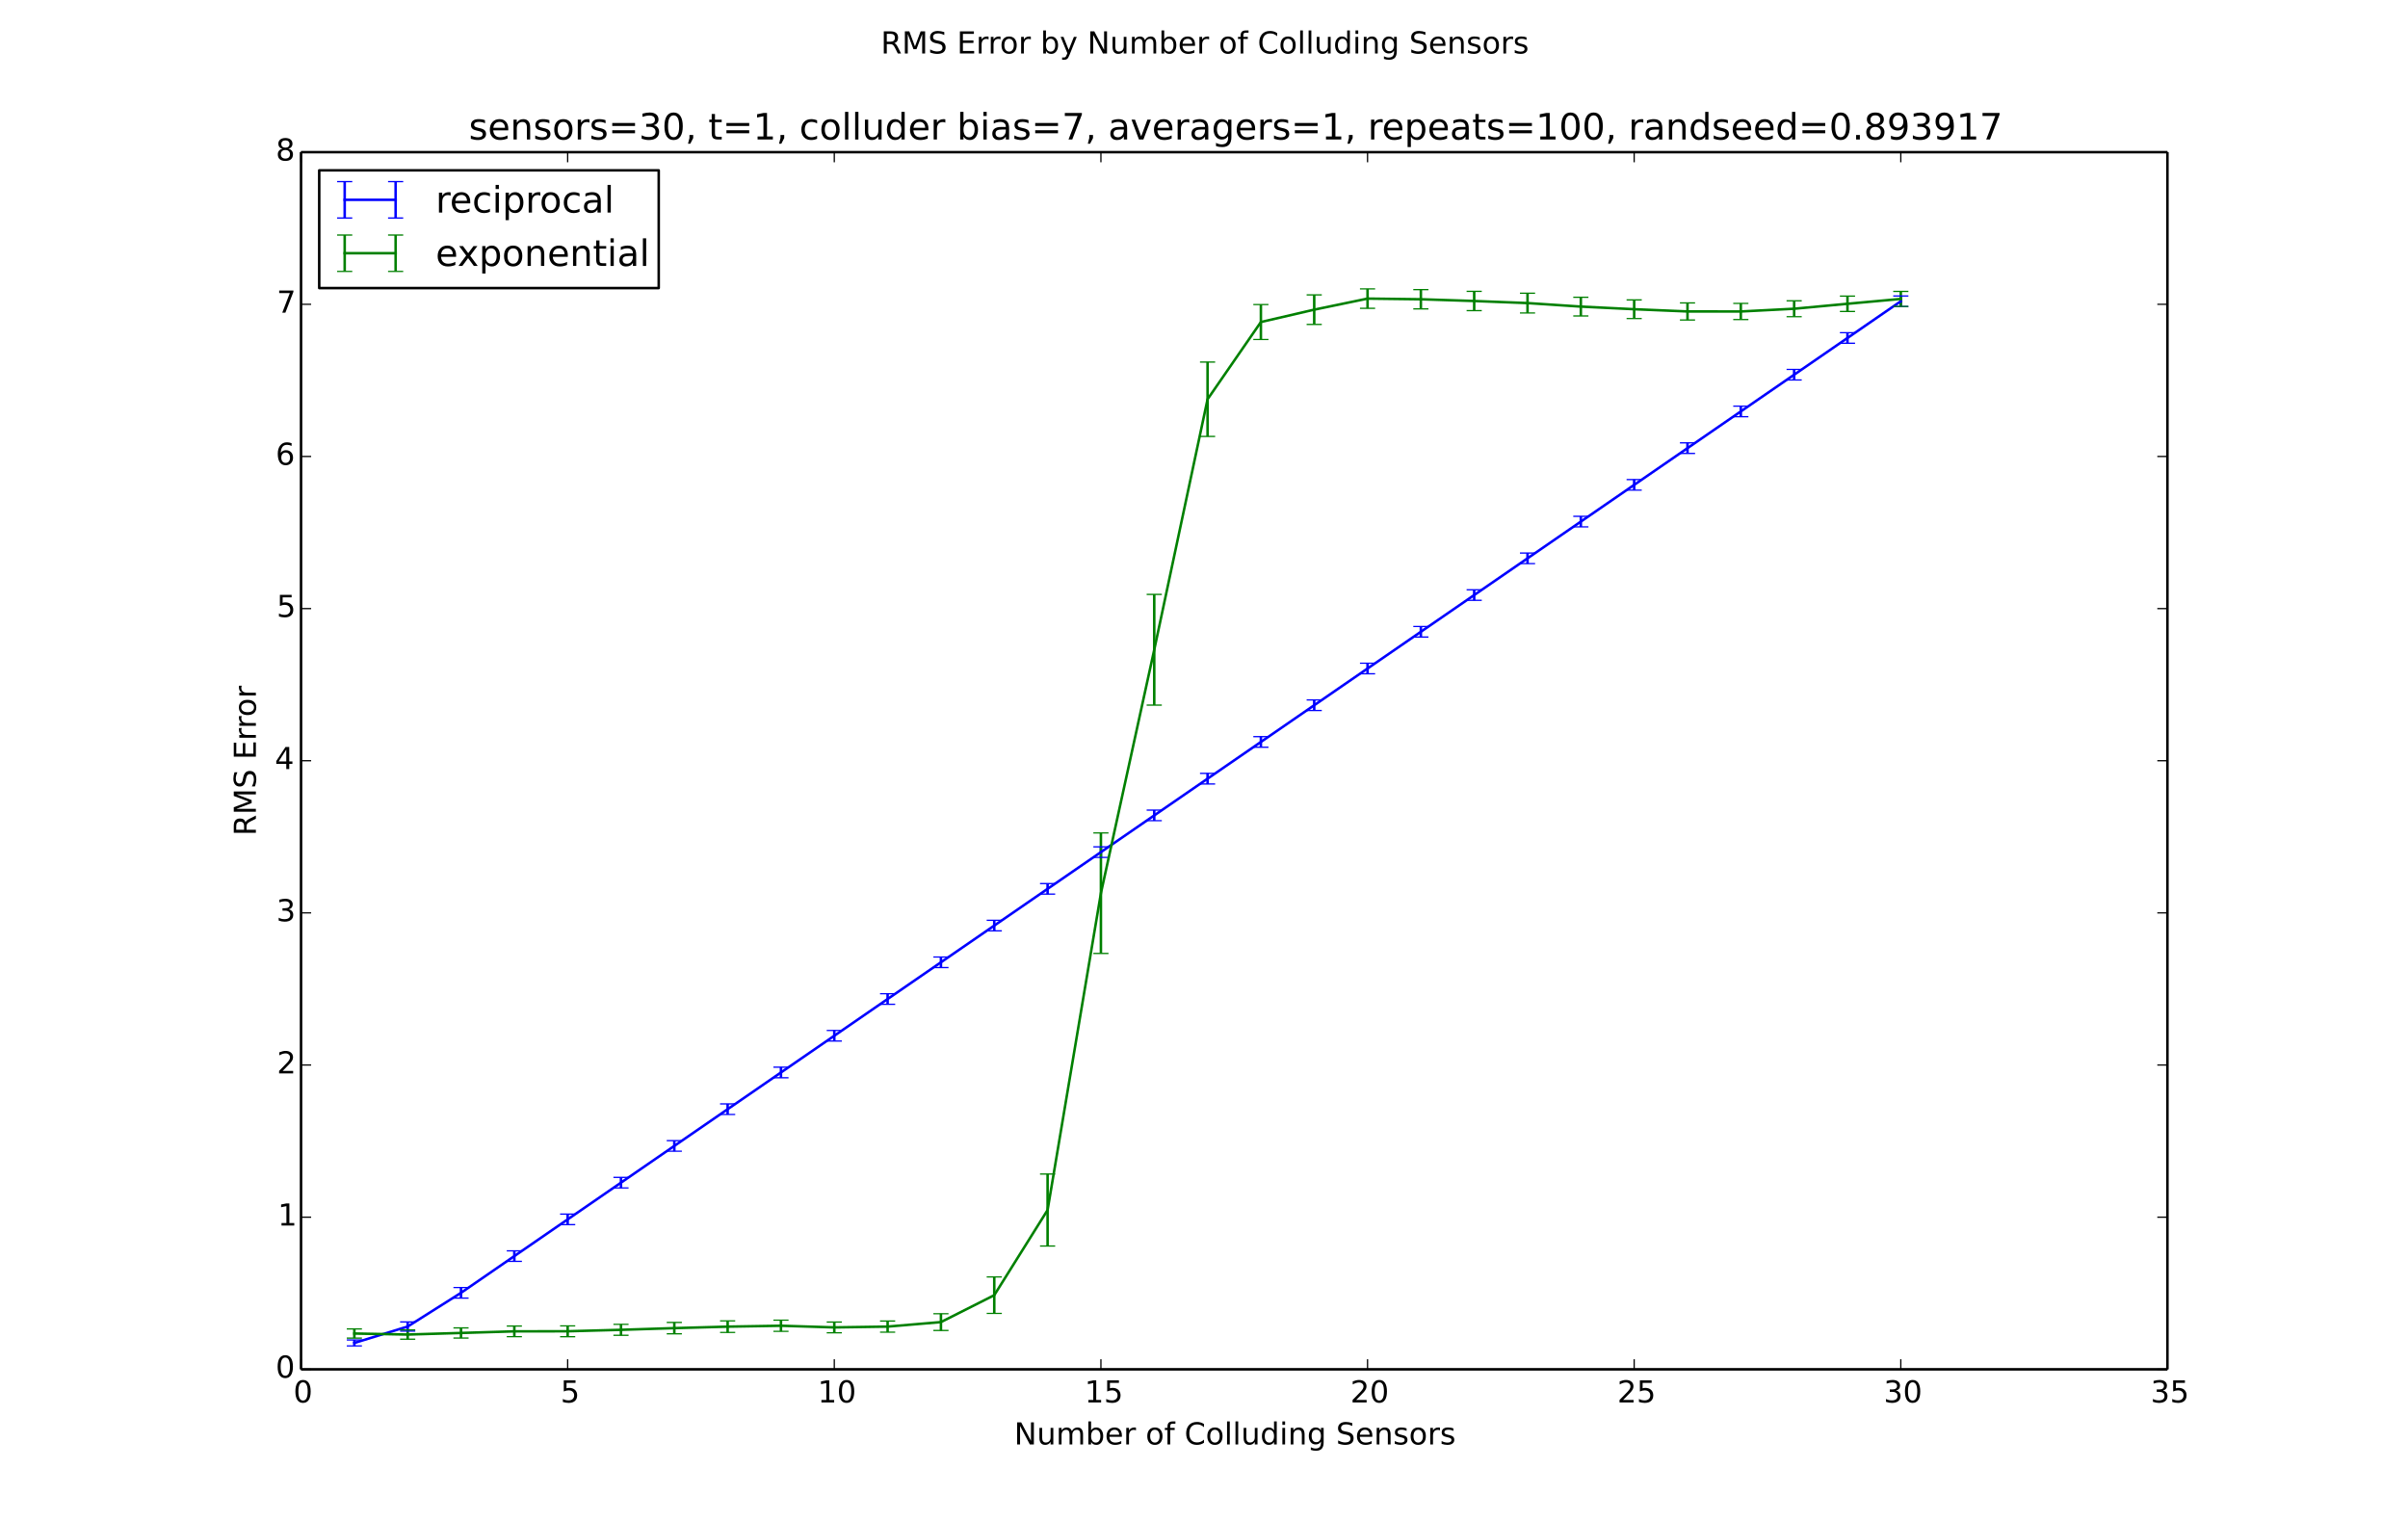 <?xml version="1.0" encoding="utf-8" standalone="no"?>
<!DOCTYPE svg PUBLIC "-//W3C//DTD SVG 1.1//EN"
  "http://www.w3.org/Graphics/SVG/1.1/DTD/svg11.dtd">
<!-- Created with matplotlib (http://matplotlib.org/) -->
<svg height="602pt" version="1.1" viewBox="0 0 953 602" width="953pt" xmlns="http://www.w3.org/2000/svg" xmlns:xlink="http://www.w3.org/1999/xlink">
 <defs>
  <style type="text/css">
*{stroke-linecap:butt;stroke-linejoin:round;}
  </style>
 </defs>
 <g id="figure_1">
  <g id="patch_1">
   <path d="
M0 602.1
L953.1 602.1
L953.1 0
L0 0
z
" style="fill:#ffffff;"/>
  </g>
  <g id="axes_1">
   <g id="patch_2">
    <path d="
M119.138 541.89
L857.79 541.89
L857.79 60.21
L119.138 60.21
z
" style="fill:#ffffff;"/>
   </g>
   <g id="LineCollection_1">
    <defs>
     <path d="
M140.242 -69.475
L140.242 -71.821" id="C0_0_e66eb58a95"/>
     <path d="
M161.346 -75.334
L161.346 -78.958" id="C0_1_d8ef0c4f68"/>
     <path d="
M182.451 -88.394
L182.451 -92.575" id="C0_2_db47153c7f"/>
     <path d="
M203.555 -102.927
L203.555 -107.108" id="C0_3_629d4719cb"/>
     <path d="
M224.659 -117.461
L224.659 -121.641" id="C0_4_7fab9bdb5d"/>
     <path d="
M245.764 -131.994
L245.764 -136.175" id="C0_5_1ac470e435"/>
     <path d="
M266.868 -146.528
L266.868 -150.708" id="C0_6_c24d12f173"/>
     <path d="
M287.972 -161.061
L287.972 -165.242" id="C0_7_5db1ab6aba"/>
     <path d="
M309.077 -175.594
L309.077 -179.775" id="C0_8_407faca5f7"/>
     <path d="
M330.181 -190.128
L330.181 -194.309" id="C0_9_a8ba58b24d"/>
     <path d="
M351.285 -204.661
L351.285 -208.842" id="C0_a_08dee1e38c"/>
     <path d="
M372.39 -219.195
L372.39 -223.376" id="C0_b_abd4f18a3c"/>
     <path d="
M393.494 -233.728
L393.494 -237.909" id="C0_c_ce07744f56"/>
     <path d="
M414.599 -248.262
L414.599 -252.442" id="C0_d_b43fc53095"/>
     <path d="
M435.703 -262.795
L435.703 -266.976" id="C0_e_fe9769670a"/>
     <path d="
M456.807 -277.329
L456.807 -281.509" id="C0_f_8e17a1a837"/>
     <path d="
M477.912 -291.862
L477.912 -296.043" id="C0_10_71a16f18c5"/>
     <path d="
M499.016 -306.396
L499.016 -310.576" id="C0_11_938875d010"/>
     <path d="
M520.12 -320.929
L520.12 -325.11" id="C0_12_6949189097"/>
     <path d="
M541.225 -335.462
L541.225 -339.643" id="C0_13_09c6f4c3ac"/>
     <path d="
M562.329 -349.996
L562.329 -354.177" id="C0_14_2b5fc0397b"/>
     <path d="
M583.433 -364.529
L583.433 -368.71" id="C0_15_254b3b3bc4"/>
     <path d="
M604.538 -379.063
L604.538 -383.243" id="C0_16_dc17c6c201"/>
     <path d="
M625.642 -393.596
L625.642 -397.777" id="C0_17_31ac5b1952"/>
     <path d="
M646.746 -408.13
L646.746 -412.31" id="C0_18_b4dd9d2474"/>
     <path d="
M667.851 -422.663
L667.851 -426.844" id="C0_19_d9197f7ef1"/>
     <path d="
M688.955 -437.197
L688.955 -441.377" id="C0_1a_7842990540"/>
     <path d="
M710.06 -451.73
L710.06 -455.911" id="C0_1b_29cbab5e9f"/>
     <path d="
M731.164 -466.263
L731.164 -470.444" id="C0_1c_e58ee2d24b"/>
     <path d="
M752.268 -480.797
L752.268 -484.978" id="C0_1d_2c7b73f762"/>
    </defs>
    <g clip-path="url(#pa25373b7d3)">
     <use style="fill:none;stroke:#0000ff;" x="0.0" xlink:href="#C0_0_e66eb58a95" y="602.1"/>
    </g>
    <g clip-path="url(#pa25373b7d3)">
     <use style="fill:none;stroke:#0000ff;" x="0.0" xlink:href="#C0_1_d8ef0c4f68" y="602.1"/>
    </g>
    <g clip-path="url(#pa25373b7d3)">
     <use style="fill:none;stroke:#0000ff;" x="0.0" xlink:href="#C0_2_db47153c7f" y="602.1"/>
    </g>
    <g clip-path="url(#pa25373b7d3)">
     <use style="fill:none;stroke:#0000ff;" x="0.0" xlink:href="#C0_3_629d4719cb" y="602.1"/>
    </g>
    <g clip-path="url(#pa25373b7d3)">
     <use style="fill:none;stroke:#0000ff;" x="0.0" xlink:href="#C0_4_7fab9bdb5d" y="602.1"/>
    </g>
    <g clip-path="url(#pa25373b7d3)">
     <use style="fill:none;stroke:#0000ff;" x="0.0" xlink:href="#C0_5_1ac470e435" y="602.1"/>
    </g>
    <g clip-path="url(#pa25373b7d3)">
     <use style="fill:none;stroke:#0000ff;" x="0.0" xlink:href="#C0_6_c24d12f173" y="602.1"/>
    </g>
    <g clip-path="url(#pa25373b7d3)">
     <use style="fill:none;stroke:#0000ff;" x="0.0" xlink:href="#C0_7_5db1ab6aba" y="602.1"/>
    </g>
    <g clip-path="url(#pa25373b7d3)">
     <use style="fill:none;stroke:#0000ff;" x="0.0" xlink:href="#C0_8_407faca5f7" y="602.1"/>
    </g>
    <g clip-path="url(#pa25373b7d3)">
     <use style="fill:none;stroke:#0000ff;" x="0.0" xlink:href="#C0_9_a8ba58b24d" y="602.1"/>
    </g>
    <g clip-path="url(#pa25373b7d3)">
     <use style="fill:none;stroke:#0000ff;" x="0.0" xlink:href="#C0_a_08dee1e38c" y="602.1"/>
    </g>
    <g clip-path="url(#pa25373b7d3)">
     <use style="fill:none;stroke:#0000ff;" x="0.0" xlink:href="#C0_b_abd4f18a3c" y="602.1"/>
    </g>
    <g clip-path="url(#pa25373b7d3)">
     <use style="fill:none;stroke:#0000ff;" x="0.0" xlink:href="#C0_c_ce07744f56" y="602.1"/>
    </g>
    <g clip-path="url(#pa25373b7d3)">
     <use style="fill:none;stroke:#0000ff;" x="0.0" xlink:href="#C0_d_b43fc53095" y="602.1"/>
    </g>
    <g clip-path="url(#pa25373b7d3)">
     <use style="fill:none;stroke:#0000ff;" x="0.0" xlink:href="#C0_e_fe9769670a" y="602.1"/>
    </g>
    <g clip-path="url(#pa25373b7d3)">
     <use style="fill:none;stroke:#0000ff;" x="0.0" xlink:href="#C0_f_8e17a1a837" y="602.1"/>
    </g>
    <g clip-path="url(#pa25373b7d3)">
     <use style="fill:none;stroke:#0000ff;" x="0.0" xlink:href="#C0_10_71a16f18c5" y="602.1"/>
    </g>
    <g clip-path="url(#pa25373b7d3)">
     <use style="fill:none;stroke:#0000ff;" x="0.0" xlink:href="#C0_11_938875d010" y="602.1"/>
    </g>
    <g clip-path="url(#pa25373b7d3)">
     <use style="fill:none;stroke:#0000ff;" x="0.0" xlink:href="#C0_12_6949189097" y="602.1"/>
    </g>
    <g clip-path="url(#pa25373b7d3)">
     <use style="fill:none;stroke:#0000ff;" x="0.0" xlink:href="#C0_13_09c6f4c3ac" y="602.1"/>
    </g>
    <g clip-path="url(#pa25373b7d3)">
     <use style="fill:none;stroke:#0000ff;" x="0.0" xlink:href="#C0_14_2b5fc0397b" y="602.1"/>
    </g>
    <g clip-path="url(#pa25373b7d3)">
     <use style="fill:none;stroke:#0000ff;" x="0.0" xlink:href="#C0_15_254b3b3bc4" y="602.1"/>
    </g>
    <g clip-path="url(#pa25373b7d3)">
     <use style="fill:none;stroke:#0000ff;" x="0.0" xlink:href="#C0_16_dc17c6c201" y="602.1"/>
    </g>
    <g clip-path="url(#pa25373b7d3)">
     <use style="fill:none;stroke:#0000ff;" x="0.0" xlink:href="#C0_17_31ac5b1952" y="602.1"/>
    </g>
    <g clip-path="url(#pa25373b7d3)">
     <use style="fill:none;stroke:#0000ff;" x="0.0" xlink:href="#C0_18_b4dd9d2474" y="602.1"/>
    </g>
    <g clip-path="url(#pa25373b7d3)">
     <use style="fill:none;stroke:#0000ff;" x="0.0" xlink:href="#C0_19_d9197f7ef1" y="602.1"/>
    </g>
    <g clip-path="url(#pa25373b7d3)">
     <use style="fill:none;stroke:#0000ff;" x="0.0" xlink:href="#C0_1a_7842990540" y="602.1"/>
    </g>
    <g clip-path="url(#pa25373b7d3)">
     <use style="fill:none;stroke:#0000ff;" x="0.0" xlink:href="#C0_1b_29cbab5e9f" y="602.1"/>
    </g>
    <g clip-path="url(#pa25373b7d3)">
     <use style="fill:none;stroke:#0000ff;" x="0.0" xlink:href="#C0_1c_e58ee2d24b" y="602.1"/>
    </g>
    <g clip-path="url(#pa25373b7d3)">
     <use style="fill:none;stroke:#0000ff;" x="0.0" xlink:href="#C0_1d_2c7b73f762" y="602.1"/>
    </g>
   </g>
   <g id="LineCollection_2">
    <defs>
     <path d="
M140.242 -72.561
L140.242 -76.198" id="C1_0_3676b514b1"/>
     <path d="
M161.346 -72.128
L161.346 -75.817" id="C1_1_94c372e4da"/>
     <path d="
M182.451 -72.588
L182.451 -76.611" id="C1_2_ae66477cab"/>
     <path d="
M203.555 -73.134
L203.555 -77.345" id="C1_3_c0ff82d6bf"/>
     <path d="
M224.659 -73.129
L224.659 -77.407" id="C1_4_0a775fcdbb"/>
     <path d="
M245.764 -73.673
L245.764 -78.012" id="C1_5_570e4b2c35"/>
     <path d="
M266.868 -74.27
L266.868 -78.756" id="C1_6_18eb710efe"/>
     <path d="
M287.972 -74.809
L287.972 -79.389" id="C1_7_7b62590173"/>
     <path d="
M309.077 -75.247
L309.077 -79.664" id="C1_8_3a38783598"/>
     <path d="
M330.181 -74.678
L330.181 -78.921" id="C1_9_e7ac7d59de"/>
     <path d="
M351.285 -74.917
L351.285 -79.314" id="C1_a_f5fcce0735"/>
     <path d="
M372.39 -75.595
L372.39 -82.207" id="C1_b_3389a1a5d4"/>
     <path d="
M393.494 -82.336
L393.494 -96.77" id="C1_c_4489faf40e"/>
     <path d="
M414.599 -109.011
L414.599 -137.494" id="C1_d_a80a1db9a1"/>
     <path d="
M435.703 -224.787
L435.703 -272.473" id="C1_e_c8af07642a"/>
     <path d="
M456.807 -323.063
L456.807 -366.882" id="C1_f_33fbc29a14"/>
     <path d="
M477.912 -429.387
L477.912 -458.825" id="C1_10_218ea0008e"/>
     <path d="
M499.016 -467.749
L499.016 -481.58" id="C1_11_a65213cc6b"/>
     <path d="
M520.12 -473.716
L520.12 -485.396" id="C1_12_2e8bb26b89"/>
     <path d="
M541.225 -480.09
L541.225 -487.777" id="C1_13_666b3dfa25"/>
     <path d="
M562.329 -479.854
L562.329 -487.487" id="C1_14_73c5891339"/>
     <path d="
M583.433 -479.167
L583.433 -486.796" id="C1_15_bb49b87d35"/>
     <path d="
M604.538 -478.247
L604.538 -486.071" id="C1_16_1ffe37d246"/>
     <path d="
M625.642 -477.074
L625.642 -484.456" id="C1_17_e20fb161cb"/>
     <path d="
M646.746 -476.034
L646.746 -483.425" id="C1_18_dd8a2c6da3"/>
     <path d="
M667.851 -475.461
L667.851 -482.233" id="C1_19_58de55bc89"/>
     <path d="
M688.955 -475.635
L688.955 -482.036" id="C1_1a_5891b2029b"/>
     <path d="
M710.06 -476.774
L710.06 -483.064" id="C1_1b_272fbd6a3a"/>
     <path d="
M731.164 -478.854
L731.164 -484.914" id="C1_1c_c2cac627da"/>
     <path d="
M752.268 -480.843
L752.268 -486.767" id="C1_1d_3118f78fe4"/>
    </defs>
    <g clip-path="url(#pa25373b7d3)">
     <use style="fill:none;stroke:#008000;" x="0.0" xlink:href="#C1_0_3676b514b1" y="602.1"/>
    </g>
    <g clip-path="url(#pa25373b7d3)">
     <use style="fill:none;stroke:#008000;" x="0.0" xlink:href="#C1_1_94c372e4da" y="602.1"/>
    </g>
    <g clip-path="url(#pa25373b7d3)">
     <use style="fill:none;stroke:#008000;" x="0.0" xlink:href="#C1_2_ae66477cab" y="602.1"/>
    </g>
    <g clip-path="url(#pa25373b7d3)">
     <use style="fill:none;stroke:#008000;" x="0.0" xlink:href="#C1_3_c0ff82d6bf" y="602.1"/>
    </g>
    <g clip-path="url(#pa25373b7d3)">
     <use style="fill:none;stroke:#008000;" x="0.0" xlink:href="#C1_4_0a775fcdbb" y="602.1"/>
    </g>
    <g clip-path="url(#pa25373b7d3)">
     <use style="fill:none;stroke:#008000;" x="0.0" xlink:href="#C1_5_570e4b2c35" y="602.1"/>
    </g>
    <g clip-path="url(#pa25373b7d3)">
     <use style="fill:none;stroke:#008000;" x="0.0" xlink:href="#C1_6_18eb710efe" y="602.1"/>
    </g>
    <g clip-path="url(#pa25373b7d3)">
     <use style="fill:none;stroke:#008000;" x="0.0" xlink:href="#C1_7_7b62590173" y="602.1"/>
    </g>
    <g clip-path="url(#pa25373b7d3)">
     <use style="fill:none;stroke:#008000;" x="0.0" xlink:href="#C1_8_3a38783598" y="602.1"/>
    </g>
    <g clip-path="url(#pa25373b7d3)">
     <use style="fill:none;stroke:#008000;" x="0.0" xlink:href="#C1_9_e7ac7d59de" y="602.1"/>
    </g>
    <g clip-path="url(#pa25373b7d3)">
     <use style="fill:none;stroke:#008000;" x="0.0" xlink:href="#C1_a_f5fcce0735" y="602.1"/>
    </g>
    <g clip-path="url(#pa25373b7d3)">
     <use style="fill:none;stroke:#008000;" x="0.0" xlink:href="#C1_b_3389a1a5d4" y="602.1"/>
    </g>
    <g clip-path="url(#pa25373b7d3)">
     <use style="fill:none;stroke:#008000;" x="0.0" xlink:href="#C1_c_4489faf40e" y="602.1"/>
    </g>
    <g clip-path="url(#pa25373b7d3)">
     <use style="fill:none;stroke:#008000;" x="0.0" xlink:href="#C1_d_a80a1db9a1" y="602.1"/>
    </g>
    <g clip-path="url(#pa25373b7d3)">
     <use style="fill:none;stroke:#008000;" x="0.0" xlink:href="#C1_e_c8af07642a" y="602.1"/>
    </g>
    <g clip-path="url(#pa25373b7d3)">
     <use style="fill:none;stroke:#008000;" x="0.0" xlink:href="#C1_f_33fbc29a14" y="602.1"/>
    </g>
    <g clip-path="url(#pa25373b7d3)">
     <use style="fill:none;stroke:#008000;" x="0.0" xlink:href="#C1_10_218ea0008e" y="602.1"/>
    </g>
    <g clip-path="url(#pa25373b7d3)">
     <use style="fill:none;stroke:#008000;" x="0.0" xlink:href="#C1_11_a65213cc6b" y="602.1"/>
    </g>
    <g clip-path="url(#pa25373b7d3)">
     <use style="fill:none;stroke:#008000;" x="0.0" xlink:href="#C1_12_2e8bb26b89" y="602.1"/>
    </g>
    <g clip-path="url(#pa25373b7d3)">
     <use style="fill:none;stroke:#008000;" x="0.0" xlink:href="#C1_13_666b3dfa25" y="602.1"/>
    </g>
    <g clip-path="url(#pa25373b7d3)">
     <use style="fill:none;stroke:#008000;" x="0.0" xlink:href="#C1_14_73c5891339" y="602.1"/>
    </g>
    <g clip-path="url(#pa25373b7d3)">
     <use style="fill:none;stroke:#008000;" x="0.0" xlink:href="#C1_15_bb49b87d35" y="602.1"/>
    </g>
    <g clip-path="url(#pa25373b7d3)">
     <use style="fill:none;stroke:#008000;" x="0.0" xlink:href="#C1_16_1ffe37d246" y="602.1"/>
    </g>
    <g clip-path="url(#pa25373b7d3)">
     <use style="fill:none;stroke:#008000;" x="0.0" xlink:href="#C1_17_e20fb161cb" y="602.1"/>
    </g>
    <g clip-path="url(#pa25373b7d3)">
     <use style="fill:none;stroke:#008000;" x="0.0" xlink:href="#C1_18_dd8a2c6da3" y="602.1"/>
    </g>
    <g clip-path="url(#pa25373b7d3)">
     <use style="fill:none;stroke:#008000;" x="0.0" xlink:href="#C1_19_58de55bc89" y="602.1"/>
    </g>
    <g clip-path="url(#pa25373b7d3)">
     <use style="fill:none;stroke:#008000;" x="0.0" xlink:href="#C1_1a_5891b2029b" y="602.1"/>
    </g>
    <g clip-path="url(#pa25373b7d3)">
     <use style="fill:none;stroke:#008000;" x="0.0" xlink:href="#C1_1b_272fbd6a3a" y="602.1"/>
    </g>
    <g clip-path="url(#pa25373b7d3)">
     <use style="fill:none;stroke:#008000;" x="0.0" xlink:href="#C1_1c_c2cac627da" y="602.1"/>
    </g>
    <g clip-path="url(#pa25373b7d3)">
     <use style="fill:none;stroke:#008000;" x="0.0" xlink:href="#C1_1d_3118f78fe4" y="602.1"/>
    </g>
   </g>
   <g id="line2d_1">
    <defs>
     <path d="
M3 1.83697e-16
L-3 -1.83697e-16" id="m4a5567e584" style="stroke:#0000ff;stroke-width:0.5;"/>
    </defs>
    <g clip-path="url(#pa25373b7d3)">
     <use style="fill:#0000ff;stroke:#0000ff;stroke-width:0.5;" x="140.242" xlink:href="#m4a5567e584" y="532.625"/>
     <use style="fill:#0000ff;stroke:#0000ff;stroke-width:0.5;" x="161.346" xlink:href="#m4a5567e584" y="526.766"/>
     <use style="fill:#0000ff;stroke:#0000ff;stroke-width:0.5;" x="182.451" xlink:href="#m4a5567e584" y="513.706"/>
     <use style="fill:#0000ff;stroke:#0000ff;stroke-width:0.5;" x="203.555" xlink:href="#m4a5567e584" y="499.173"/>
     <use style="fill:#0000ff;stroke:#0000ff;stroke-width:0.5;" x="224.659" xlink:href="#m4a5567e584" y="484.639"/>
     <use style="fill:#0000ff;stroke:#0000ff;stroke-width:0.5;" x="245.764" xlink:href="#m4a5567e584" y="470.106"/>
     <use style="fill:#0000ff;stroke:#0000ff;stroke-width:0.5;" x="266.868" xlink:href="#m4a5567e584" y="455.572"/>
     <use style="fill:#0000ff;stroke:#0000ff;stroke-width:0.5;" x="287.972" xlink:href="#m4a5567e584" y="441.039"/>
     <use style="fill:#0000ff;stroke:#0000ff;stroke-width:0.5;" x="309.077" xlink:href="#m4a5567e584" y="426.506"/>
     <use style="fill:#0000ff;stroke:#0000ff;stroke-width:0.5;" x="330.181" xlink:href="#m4a5567e584" y="411.972"/>
     <use style="fill:#0000ff;stroke:#0000ff;stroke-width:0.5;" x="351.285" xlink:href="#m4a5567e584" y="397.439"/>
     <use style="fill:#0000ff;stroke:#0000ff;stroke-width:0.5;" x="372.39" xlink:href="#m4a5567e584" y="382.905"/>
     <use style="fill:#0000ff;stroke:#0000ff;stroke-width:0.5;" x="393.494" xlink:href="#m4a5567e584" y="368.372"/>
     <use style="fill:#0000ff;stroke:#0000ff;stroke-width:0.5;" x="414.599" xlink:href="#m4a5567e584" y="353.838"/>
     <use style="fill:#0000ff;stroke:#0000ff;stroke-width:0.5;" x="435.703" xlink:href="#m4a5567e584" y="339.305"/>
     <use style="fill:#0000ff;stroke:#0000ff;stroke-width:0.5;" x="456.807" xlink:href="#m4a5567e584" y="324.771"/>
     <use style="fill:#0000ff;stroke:#0000ff;stroke-width:0.5;" x="477.912" xlink:href="#m4a5567e584" y="310.238"/>
     <use style="fill:#0000ff;stroke:#0000ff;stroke-width:0.5;" x="499.016" xlink:href="#m4a5567e584" y="295.704"/>
     <use style="fill:#0000ff;stroke:#0000ff;stroke-width:0.5;" x="520.12" xlink:href="#m4a5567e584" y="281.171"/>
     <use style="fill:#0000ff;stroke:#0000ff;stroke-width:0.5;" x="541.225" xlink:href="#m4a5567e584" y="266.638"/>
     <use style="fill:#0000ff;stroke:#0000ff;stroke-width:0.5;" x="562.329" xlink:href="#m4a5567e584" y="252.104"/>
     <use style="fill:#0000ff;stroke:#0000ff;stroke-width:0.5;" x="583.433" xlink:href="#m4a5567e584" y="237.571"/>
     <use style="fill:#0000ff;stroke:#0000ff;stroke-width:0.5;" x="604.538" xlink:href="#m4a5567e584" y="223.037"/>
     <use style="fill:#0000ff;stroke:#0000ff;stroke-width:0.5;" x="625.642" xlink:href="#m4a5567e584" y="208.504"/>
     <use style="fill:#0000ff;stroke:#0000ff;stroke-width:0.5;" x="646.746" xlink:href="#m4a5567e584" y="193.97"/>
     <use style="fill:#0000ff;stroke:#0000ff;stroke-width:0.5;" x="667.851" xlink:href="#m4a5567e584" y="179.437"/>
     <use style="fill:#0000ff;stroke:#0000ff;stroke-width:0.5;" x="688.955" xlink:href="#m4a5567e584" y="164.903"/>
     <use style="fill:#0000ff;stroke:#0000ff;stroke-width:0.5;" x="710.059" xlink:href="#m4a5567e584" y="150.37"/>
     <use style="fill:#0000ff;stroke:#0000ff;stroke-width:0.5;" x="731.164" xlink:href="#m4a5567e584" y="135.837"/>
     <use style="fill:#0000ff;stroke:#0000ff;stroke-width:0.5;" x="752.268" xlink:href="#m4a5567e584" y="121.303"/>
    </g>
   </g>
   <g id="line2d_2">
    <g clip-path="url(#pa25373b7d3)">
     <use style="fill:#0000ff;stroke:#0000ff;stroke-width:0.5;" x="140.242" xlink:href="#m4a5567e584" y="530.279"/>
     <use style="fill:#0000ff;stroke:#0000ff;stroke-width:0.5;" x="161.346" xlink:href="#m4a5567e584" y="523.142"/>
     <use style="fill:#0000ff;stroke:#0000ff;stroke-width:0.5;" x="182.451" xlink:href="#m4a5567e584" y="509.526"/>
     <use style="fill:#0000ff;stroke:#0000ff;stroke-width:0.5;" x="203.555" xlink:href="#m4a5567e584" y="494.992"/>
     <use style="fill:#0000ff;stroke:#0000ff;stroke-width:0.5;" x="224.659" xlink:href="#m4a5567e584" y="480.459"/>
     <use style="fill:#0000ff;stroke:#0000ff;stroke-width:0.5;" x="245.764" xlink:href="#m4a5567e584" y="465.925"/>
     <use style="fill:#0000ff;stroke:#0000ff;stroke-width:0.5;" x="266.868" xlink:href="#m4a5567e584" y="451.392"/>
     <use style="fill:#0000ff;stroke:#0000ff;stroke-width:0.5;" x="287.972" xlink:href="#m4a5567e584" y="436.858"/>
     <use style="fill:#0000ff;stroke:#0000ff;stroke-width:0.5;" x="309.077" xlink:href="#m4a5567e584" y="422.325"/>
     <use style="fill:#0000ff;stroke:#0000ff;stroke-width:0.5;" x="330.181" xlink:href="#m4a5567e584" y="407.791"/>
     <use style="fill:#0000ff;stroke:#0000ff;stroke-width:0.5;" x="351.285" xlink:href="#m4a5567e584" y="393.258"/>
     <use style="fill:#0000ff;stroke:#0000ff;stroke-width:0.5;" x="372.39" xlink:href="#m4a5567e584" y="378.724"/>
     <use style="fill:#0000ff;stroke:#0000ff;stroke-width:0.5;" x="393.494" xlink:href="#m4a5567e584" y="364.191"/>
     <use style="fill:#0000ff;stroke:#0000ff;stroke-width:0.5;" x="414.599" xlink:href="#m4a5567e584" y="349.658"/>
     <use style="fill:#0000ff;stroke:#0000ff;stroke-width:0.5;" x="435.703" xlink:href="#m4a5567e584" y="335.124"/>
     <use style="fill:#0000ff;stroke:#0000ff;stroke-width:0.5;" x="456.807" xlink:href="#m4a5567e584" y="320.591"/>
     <use style="fill:#0000ff;stroke:#0000ff;stroke-width:0.5;" x="477.912" xlink:href="#m4a5567e584" y="306.057"/>
     <use style="fill:#0000ff;stroke:#0000ff;stroke-width:0.5;" x="499.016" xlink:href="#m4a5567e584" y="291.524"/>
     <use style="fill:#0000ff;stroke:#0000ff;stroke-width:0.5;" x="520.12" xlink:href="#m4a5567e584" y="276.99"/>
     <use style="fill:#0000ff;stroke:#0000ff;stroke-width:0.5;" x="541.225" xlink:href="#m4a5567e584" y="262.457"/>
     <use style="fill:#0000ff;stroke:#0000ff;stroke-width:0.5;" x="562.329" xlink:href="#m4a5567e584" y="247.923"/>
     <use style="fill:#0000ff;stroke:#0000ff;stroke-width:0.5;" x="583.433" xlink:href="#m4a5567e584" y="233.39"/>
     <use style="fill:#0000ff;stroke:#0000ff;stroke-width:0.5;" x="604.538" xlink:href="#m4a5567e584" y="218.857"/>
     <use style="fill:#0000ff;stroke:#0000ff;stroke-width:0.5;" x="625.642" xlink:href="#m4a5567e584" y="204.323"/>
     <use style="fill:#0000ff;stroke:#0000ff;stroke-width:0.5;" x="646.746" xlink:href="#m4a5567e584" y="189.79"/>
     <use style="fill:#0000ff;stroke:#0000ff;stroke-width:0.5;" x="667.851" xlink:href="#m4a5567e584" y="175.256"/>
     <use style="fill:#0000ff;stroke:#0000ff;stroke-width:0.5;" x="688.955" xlink:href="#m4a5567e584" y="160.723"/>
     <use style="fill:#0000ff;stroke:#0000ff;stroke-width:0.5;" x="710.059" xlink:href="#m4a5567e584" y="146.189"/>
     <use style="fill:#0000ff;stroke:#0000ff;stroke-width:0.5;" x="731.164" xlink:href="#m4a5567e584" y="131.656"/>
     <use style="fill:#0000ff;stroke:#0000ff;stroke-width:0.5;" x="752.268" xlink:href="#m4a5567e584" y="117.122"/>
    </g>
   </g>
   <g id="line2d_3">
    <path clip-path="url(#pa25373b7d3)" d="
M140.242 531.452
L161.346 524.954
L182.451 511.616
L203.555 497.082
L224.659 482.549
L245.764 468.016
L266.868 453.482
L287.972 438.949
L309.077 424.415
L330.181 409.882
L351.285 395.348
L372.39 380.815
L393.494 366.281
L414.599 351.748
L435.703 337.214
L456.807 322.681
L477.912 308.148
L499.016 293.614
L520.12 279.081
L541.225 264.547
L562.329 250.014
L583.433 235.48
L604.538 220.947
L625.642 206.413
L646.746 191.88
L667.851 177.347
L688.955 162.813
L710.06 148.28
L731.164 133.746
L752.268 119.213" style="fill:none;stroke:#0000ff;stroke-linecap:square;"/>
   </g>
   <g id="line2d_4">
    <defs>
     <path d="
M3 1.83697e-16
L-3 -1.83697e-16" id="m37ea37557e" style="stroke:#008000;stroke-width:0.5;"/>
    </defs>
    <g clip-path="url(#pa25373b7d3)">
     <use style="fill:#008000;stroke:#008000;stroke-width:0.5;" x="140.242" xlink:href="#m37ea37557e" y="529.54"/>
     <use style="fill:#008000;stroke:#008000;stroke-width:0.5;" x="161.346" xlink:href="#m37ea37557e" y="529.972"/>
     <use style="fill:#008000;stroke:#008000;stroke-width:0.5;" x="182.451" xlink:href="#m37ea37557e" y="529.512"/>
     <use style="fill:#008000;stroke:#008000;stroke-width:0.5;" x="203.555" xlink:href="#m37ea37557e" y="528.966"/>
     <use style="fill:#008000;stroke:#008000;stroke-width:0.5;" x="224.659" xlink:href="#m37ea37557e" y="528.971"/>
     <use style="fill:#008000;stroke:#008000;stroke-width:0.5;" x="245.764" xlink:href="#m37ea37557e" y="528.427"/>
     <use style="fill:#008000;stroke:#008000;stroke-width:0.5;" x="266.868" xlink:href="#m37ea37557e" y="527.83"/>
     <use style="fill:#008000;stroke:#008000;stroke-width:0.5;" x="287.972" xlink:href="#m37ea37557e" y="527.291"/>
     <use style="fill:#008000;stroke:#008000;stroke-width:0.5;" x="309.077" xlink:href="#m37ea37557e" y="526.853"/>
     <use style="fill:#008000;stroke:#008000;stroke-width:0.5;" x="330.181" xlink:href="#m37ea37557e" y="527.422"/>
     <use style="fill:#008000;stroke:#008000;stroke-width:0.5;" x="351.285" xlink:href="#m37ea37557e" y="527.183"/>
     <use style="fill:#008000;stroke:#008000;stroke-width:0.5;" x="372.39" xlink:href="#m37ea37557e" y="526.505"/>
     <use style="fill:#008000;stroke:#008000;stroke-width:0.5;" x="393.494" xlink:href="#m37ea37557e" y="519.764"/>
     <use style="fill:#008000;stroke:#008000;stroke-width:0.5;" x="414.599" xlink:href="#m37ea37557e" y="493.089"/>
     <use style="fill:#008000;stroke:#008000;stroke-width:0.5;" x="435.703" xlink:href="#m37ea37557e" y="377.313"/>
     <use style="fill:#008000;stroke:#008000;stroke-width:0.5;" x="456.807" xlink:href="#m37ea37557e" y="279.037"/>
     <use style="fill:#008000;stroke:#008000;stroke-width:0.5;" x="477.912" xlink:href="#m37ea37557e" y="172.713"/>
     <use style="fill:#008000;stroke:#008000;stroke-width:0.5;" x="499.016" xlink:href="#m37ea37557e" y="134.351"/>
     <use style="fill:#008000;stroke:#008000;stroke-width:0.5;" x="520.12" xlink:href="#m37ea37557e" y="128.384"/>
     <use style="fill:#008000;stroke:#008000;stroke-width:0.5;" x="541.225" xlink:href="#m37ea37557e" y="122.01"/>
     <use style="fill:#008000;stroke:#008000;stroke-width:0.5;" x="562.329" xlink:href="#m37ea37557e" y="122.246"/>
     <use style="fill:#008000;stroke:#008000;stroke-width:0.5;" x="583.433" xlink:href="#m37ea37557e" y="122.933"/>
     <use style="fill:#008000;stroke:#008000;stroke-width:0.5;" x="604.538" xlink:href="#m37ea37557e" y="123.853"/>
     <use style="fill:#008000;stroke:#008000;stroke-width:0.5;" x="625.642" xlink:href="#m37ea37557e" y="125.026"/>
     <use style="fill:#008000;stroke:#008000;stroke-width:0.5;" x="646.746" xlink:href="#m37ea37557e" y="126.066"/>
     <use style="fill:#008000;stroke:#008000;stroke-width:0.5;" x="667.851" xlink:href="#m37ea37557e" y="126.639"/>
     <use style="fill:#008000;stroke:#008000;stroke-width:0.5;" x="688.955" xlink:href="#m37ea37557e" y="126.465"/>
     <use style="fill:#008000;stroke:#008000;stroke-width:0.5;" x="710.059" xlink:href="#m37ea37557e" y="125.326"/>
     <use style="fill:#008000;stroke:#008000;stroke-width:0.5;" x="731.164" xlink:href="#m37ea37557e" y="123.246"/>
     <use style="fill:#008000;stroke:#008000;stroke-width:0.5;" x="752.268" xlink:href="#m37ea37557e" y="121.257"/>
    </g>
   </g>
   <g id="line2d_5">
    <g clip-path="url(#pa25373b7d3)">
     <use style="fill:#008000;stroke:#008000;stroke-width:0.5;" x="140.242" xlink:href="#m37ea37557e" y="525.902"/>
     <use style="fill:#008000;stroke:#008000;stroke-width:0.5;" x="161.346" xlink:href="#m37ea37557e" y="526.283"/>
     <use style="fill:#008000;stroke:#008000;stroke-width:0.5;" x="182.451" xlink:href="#m37ea37557e" y="525.489"/>
     <use style="fill:#008000;stroke:#008000;stroke-width:0.5;" x="203.555" xlink:href="#m37ea37557e" y="524.755"/>
     <use style="fill:#008000;stroke:#008000;stroke-width:0.5;" x="224.659" xlink:href="#m37ea37557e" y="524.693"/>
     <use style="fill:#008000;stroke:#008000;stroke-width:0.5;" x="245.764" xlink:href="#m37ea37557e" y="524.088"/>
     <use style="fill:#008000;stroke:#008000;stroke-width:0.5;" x="266.868" xlink:href="#m37ea37557e" y="523.344"/>
     <use style="fill:#008000;stroke:#008000;stroke-width:0.5;" x="287.972" xlink:href="#m37ea37557e" y="522.711"/>
     <use style="fill:#008000;stroke:#008000;stroke-width:0.5;" x="309.077" xlink:href="#m37ea37557e" y="522.436"/>
     <use style="fill:#008000;stroke:#008000;stroke-width:0.5;" x="330.181" xlink:href="#m37ea37557e" y="523.179"/>
     <use style="fill:#008000;stroke:#008000;stroke-width:0.5;" x="351.285" xlink:href="#m37ea37557e" y="522.786"/>
     <use style="fill:#008000;stroke:#008000;stroke-width:0.5;" x="372.39" xlink:href="#m37ea37557e" y="519.893"/>
     <use style="fill:#008000;stroke:#008000;stroke-width:0.5;" x="393.494" xlink:href="#m37ea37557e" y="505.33"/>
     <use style="fill:#008000;stroke:#008000;stroke-width:0.5;" x="414.599" xlink:href="#m37ea37557e" y="464.606"/>
     <use style="fill:#008000;stroke:#008000;stroke-width:0.5;" x="435.703" xlink:href="#m37ea37557e" y="329.627"/>
     <use style="fill:#008000;stroke:#008000;stroke-width:0.5;" x="456.807" xlink:href="#m37ea37557e" y="235.218"/>
     <use style="fill:#008000;stroke:#008000;stroke-width:0.5;" x="477.912" xlink:href="#m37ea37557e" y="143.275"/>
     <use style="fill:#008000;stroke:#008000;stroke-width:0.5;" x="499.016" xlink:href="#m37ea37557e" y="120.52"/>
     <use style="fill:#008000;stroke:#008000;stroke-width:0.5;" x="520.12" xlink:href="#m37ea37557e" y="116.704"/>
     <use style="fill:#008000;stroke:#008000;stroke-width:0.5;" x="541.225" xlink:href="#m37ea37557e" y="114.323"/>
     <use style="fill:#008000;stroke:#008000;stroke-width:0.5;" x="562.329" xlink:href="#m37ea37557e" y="114.613"/>
     <use style="fill:#008000;stroke:#008000;stroke-width:0.5;" x="583.433" xlink:href="#m37ea37557e" y="115.304"/>
     <use style="fill:#008000;stroke:#008000;stroke-width:0.5;" x="604.538" xlink:href="#m37ea37557e" y="116.029"/>
     <use style="fill:#008000;stroke:#008000;stroke-width:0.5;" x="625.642" xlink:href="#m37ea37557e" y="117.644"/>
     <use style="fill:#008000;stroke:#008000;stroke-width:0.5;" x="646.746" xlink:href="#m37ea37557e" y="118.675"/>
     <use style="fill:#008000;stroke:#008000;stroke-width:0.5;" x="667.851" xlink:href="#m37ea37557e" y="119.867"/>
     <use style="fill:#008000;stroke:#008000;stroke-width:0.5;" x="688.955" xlink:href="#m37ea37557e" y="120.064"/>
     <use style="fill:#008000;stroke:#008000;stroke-width:0.5;" x="710.059" xlink:href="#m37ea37557e" y="119.036"/>
     <use style="fill:#008000;stroke:#008000;stroke-width:0.5;" x="731.164" xlink:href="#m37ea37557e" y="117.186"/>
     <use style="fill:#008000;stroke:#008000;stroke-width:0.5;" x="752.268" xlink:href="#m37ea37557e" y="115.333"/>
    </g>
   </g>
   <g id="line2d_6">
    <path clip-path="url(#pa25373b7d3)" d="
M140.242 527.721
L161.346 528.128
L182.451 527.501
L203.555 526.861
L224.659 526.832
L245.764 526.258
L266.868 525.587
L287.972 525.001
L309.077 524.645
L330.181 525.301
L351.285 524.984
L372.39 523.199
L393.494 512.547
L414.599 478.847
L435.703 353.47
L456.807 257.128
L477.912 157.994
L499.016 127.435
L520.12 122.544
L541.225 118.166
L562.329 118.43
L583.433 119.118
L604.538 119.941
L625.642 121.335
L646.746 122.37
L667.851 123.253
L688.955 123.265
L710.06 122.181
L731.164 120.216
L752.268 118.295" style="fill:none;stroke:#008000;stroke-linecap:square;"/>
   </g>
   <g id="matplotlib.axis_1">
    <g id="xtick_1">
     <g id="line2d_7">
      <defs>
       <path d="
M0 0
L0 -4" id="mc7db9fdffb" style="stroke:#000000;stroke-width:0.5;"/>
      </defs>
      <g>
       <use style="stroke:#000000;stroke-width:0.5;" x="119.138" xlink:href="#mc7db9fdffb" y="541.89"/>
      </g>
     </g>
     <g id="line2d_8">
      <defs>
       <path d="
M0 0
L0 4" id="m5a7d422ac3" style="stroke:#000000;stroke-width:0.5;"/>
      </defs>
      <g>
       <use style="stroke:#000000;stroke-width:0.5;" x="119.138" xlink:href="#m5a7d422ac3" y="60.21"/>
      </g>
     </g>
     <g id="text_1">
      <!-- 0 -->
      <defs>
       <path d="
M31.781 66.406
Q24.172 66.406 20.328 58.906
Q16.5 51.422 16.5 36.375
Q16.5 21.391 20.328 13.891
Q24.172 6.391 31.781 6.391
Q39.453 6.391 43.281 13.891
Q47.125 21.391 47.125 36.375
Q47.125 51.422 43.281 58.906
Q39.453 66.406 31.781 66.406
M31.781 74.219
Q44.047 74.219 50.516 64.516
Q56.984 54.828 56.984 36.375
Q56.984 17.969 50.516 8.266
Q44.047 -1.422 31.781 -1.422
Q19.531 -1.422 13.062 8.266
Q6.594 17.969 6.594 36.375
Q6.594 54.828 13.062 64.516
Q19.531 74.219 31.781 74.219" id="BitstreamVeraSans-Roman-30"/>
      </defs>
      <g transform="translate(116.114 555.008)scale(0.12 -0.12)">
       <use xlink:href="#BitstreamVeraSans-Roman-30"/>
      </g>
     </g>
    </g>
    <g id="xtick_2">
     <g id="line2d_9">
      <g>
       <use style="stroke:#000000;stroke-width:0.5;" x="224.659" xlink:href="#mc7db9fdffb" y="541.89"/>
      </g>
     </g>
     <g id="line2d_10">
      <g>
       <use style="stroke:#000000;stroke-width:0.5;" x="224.659" xlink:href="#m5a7d422ac3" y="60.21"/>
      </g>
     </g>
     <g id="text_2">
      <!-- 5 -->
      <defs>
       <path d="
M10.797 72.906
L49.516 72.906
L49.516 64.594
L19.828 64.594
L19.828 46.734
Q21.969 47.469 24.109 47.828
Q26.266 48.188 28.422 48.188
Q40.625 48.188 47.75 41.5
Q54.891 34.812 54.891 23.391
Q54.891 11.625 47.562 5.094
Q40.234 -1.422 26.906 -1.422
Q22.312 -1.422 17.547 -0.641
Q12.797 0.141 7.719 1.703
L7.719 11.625
Q12.109 9.234 16.797 8.062
Q21.484 6.891 26.703 6.891
Q35.156 6.891 40.078 11.328
Q45.016 15.766 45.016 23.391
Q45.016 31 40.078 35.438
Q35.156 39.891 26.703 39.891
Q22.75 39.891 18.812 39.016
Q14.891 38.141 10.797 36.281
z
" id="BitstreamVeraSans-Roman-35"/>
      </defs>
      <g transform="translate(221.829 555.008)scale(0.12 -0.12)">
       <use xlink:href="#BitstreamVeraSans-Roman-35"/>
      </g>
     </g>
    </g>
    <g id="xtick_3">
     <g id="line2d_11">
      <g>
       <use style="stroke:#000000;stroke-width:0.5;" x="330.181" xlink:href="#mc7db9fdffb" y="541.89"/>
      </g>
     </g>
     <g id="line2d_12">
      <g>
       <use style="stroke:#000000;stroke-width:0.5;" x="330.181" xlink:href="#m5a7d422ac3" y="60.21"/>
      </g>
     </g>
     <g id="text_3">
      <!-- 10 -->
      <defs>
       <path d="
M12.406 8.297
L28.516 8.297
L28.516 63.922
L10.984 60.406
L10.984 69.391
L28.422 72.906
L38.281 72.906
L38.281 8.297
L54.391 8.297
L54.391 0
L12.406 0
z
" id="BitstreamVeraSans-Roman-31"/>
      </defs>
      <g transform="translate(323.604 555.008)scale(0.12 -0.12)">
       <use xlink:href="#BitstreamVeraSans-Roman-31"/>
       <use x="63.623" xlink:href="#BitstreamVeraSans-Roman-30"/>
      </g>
     </g>
    </g>
    <g id="xtick_4">
     <g id="line2d_13">
      <g>
       <use style="stroke:#000000;stroke-width:0.5;" x="435.703" xlink:href="#mc7db9fdffb" y="541.89"/>
      </g>
     </g>
     <g id="line2d_14">
      <g>
       <use style="stroke:#000000;stroke-width:0.5;" x="435.703" xlink:href="#m5a7d422ac3" y="60.21"/>
      </g>
     </g>
     <g id="text_4">
      <!-- 15 -->
      <g transform="translate(429.251 555.008)scale(0.12 -0.12)">
       <use xlink:href="#BitstreamVeraSans-Roman-31"/>
       <use x="63.623" xlink:href="#BitstreamVeraSans-Roman-35"/>
      </g>
     </g>
    </g>
    <g id="xtick_5">
     <g id="line2d_15">
      <g>
       <use style="stroke:#000000;stroke-width:0.5;" x="541.225" xlink:href="#mc7db9fdffb" y="541.89"/>
      </g>
     </g>
     <g id="line2d_16">
      <g>
       <use style="stroke:#000000;stroke-width:0.5;" x="541.225" xlink:href="#m5a7d422ac3" y="60.21"/>
      </g>
     </g>
     <g id="text_5">
      <!-- 20 -->
      <defs>
       <path d="
M19.188 8.297
L53.609 8.297
L53.609 0
L7.328 0
L7.328 8.297
Q12.938 14.109 22.625 23.891
Q32.328 33.688 34.812 36.531
Q39.547 41.844 41.422 45.531
Q43.312 49.219 43.312 52.781
Q43.312 58.594 39.234 62.25
Q35.156 65.922 28.609 65.922
Q23.969 65.922 18.812 64.312
Q13.672 62.703 7.812 59.422
L7.812 69.391
Q13.766 71.781 18.938 73
Q24.125 74.219 28.422 74.219
Q39.75 74.219 46.484 68.547
Q53.219 62.891 53.219 53.422
Q53.219 48.922 51.531 44.891
Q49.859 40.875 45.406 35.406
Q44.188 33.984 37.641 27.219
Q31.109 20.453 19.188 8.297" id="BitstreamVeraSans-Roman-32"/>
      </defs>
      <g transform="translate(534.428 555.008)scale(0.12 -0.12)">
       <use xlink:href="#BitstreamVeraSans-Roman-32"/>
       <use x="63.623" xlink:href="#BitstreamVeraSans-Roman-30"/>
      </g>
     </g>
    </g>
    <g id="xtick_6">
     <g id="line2d_17">
      <g>
       <use style="stroke:#000000;stroke-width:0.5;" x="646.746" xlink:href="#mc7db9fdffb" y="541.89"/>
      </g>
     </g>
     <g id="line2d_18">
      <g>
       <use style="stroke:#000000;stroke-width:0.5;" x="646.746" xlink:href="#m5a7d422ac3" y="60.21"/>
      </g>
     </g>
     <g id="text_6">
      <!-- 25 -->
      <g transform="translate(640.075 555.008)scale(0.12 -0.12)">
       <use xlink:href="#BitstreamVeraSans-Roman-32"/>
       <use x="63.623" xlink:href="#BitstreamVeraSans-Roman-35"/>
      </g>
     </g>
    </g>
    <g id="xtick_7">
     <g id="line2d_19">
      <g>
       <use style="stroke:#000000;stroke-width:0.5;" x="752.268" xlink:href="#mc7db9fdffb" y="541.89"/>
      </g>
     </g>
     <g id="line2d_20">
      <g>
       <use style="stroke:#000000;stroke-width:0.5;" x="752.268" xlink:href="#m5a7d422ac3" y="60.21"/>
      </g>
     </g>
     <g id="text_7">
      <!-- 30 -->
      <defs>
       <path d="
M40.578 39.312
Q47.656 37.797 51.625 33
Q55.609 28.219 55.609 21.188
Q55.609 10.406 48.188 4.484
Q40.766 -1.422 27.094 -1.422
Q22.516 -1.422 17.656 -0.516
Q12.797 0.391 7.625 2.203
L7.625 11.719
Q11.719 9.328 16.594 8.109
Q21.484 6.891 26.812 6.891
Q36.078 6.891 40.938 10.547
Q45.797 14.203 45.797 21.188
Q45.797 27.641 41.281 31.266
Q36.766 34.906 28.719 34.906
L20.219 34.906
L20.219 43.016
L29.109 43.016
Q36.375 43.016 40.234 45.922
Q44.094 48.828 44.094 54.297
Q44.094 59.906 40.109 62.906
Q36.141 65.922 28.719 65.922
Q24.656 65.922 20.016 65.031
Q15.375 64.156 9.812 62.312
L9.812 71.094
Q15.438 72.656 20.344 73.438
Q25.25 74.219 29.594 74.219
Q40.828 74.219 47.359 69.109
Q53.906 64.016 53.906 55.328
Q53.906 49.266 50.438 45.094
Q46.969 40.922 40.578 39.312" id="BitstreamVeraSans-Roman-33"/>
      </defs>
      <g transform="translate(745.489 555.008)scale(0.12 -0.12)">
       <use xlink:href="#BitstreamVeraSans-Roman-33"/>
       <use x="63.623" xlink:href="#BitstreamVeraSans-Roman-30"/>
      </g>
     </g>
    </g>
    <g id="xtick_8">
     <g id="line2d_21">
      <g>
       <use style="stroke:#000000;stroke-width:0.5;" x="857.79" xlink:href="#mc7db9fdffb" y="541.89"/>
      </g>
     </g>
     <g id="line2d_22">
      <g>
       <use style="stroke:#000000;stroke-width:0.5;" x="857.79" xlink:href="#m5a7d422ac3" y="60.21"/>
      </g>
     </g>
     <g id="text_8">
      <!-- 35 -->
      <g transform="translate(851.137 555.008)scale(0.12 -0.12)">
       <use xlink:href="#BitstreamVeraSans-Roman-33"/>
       <use x="63.623" xlink:href="#BitstreamVeraSans-Roman-35"/>
      </g>
     </g>
    </g>
    <g id="text_9">
     <!-- Number of Colluding Sensors -->
     <defs>
      <path id="BitstreamVeraSans-Roman-20"/>
      <path d="
M37.109 75.984
L37.109 68.5
L28.516 68.5
Q23.688 68.5 21.797 66.547
Q19.922 64.594 19.922 59.516
L19.922 54.688
L34.719 54.688
L34.719 47.703
L19.922 47.703
L19.922 0
L10.891 0
L10.891 47.703
L2.297 47.703
L2.297 54.688
L10.891 54.688
L10.891 58.5
Q10.891 67.625 15.141 71.797
Q19.391 75.984 28.609 75.984
z
" id="BitstreamVeraSans-Roman-66"/>
      <path d="
M9.812 72.906
L23.094 72.906
L55.422 11.922
L55.422 72.906
L64.984 72.906
L64.984 0
L51.703 0
L19.391 60.984
L19.391 0
L9.812 0
z
" id="BitstreamVeraSans-Roman-4e"/>
      <path d="
M54.891 33.016
L54.891 0
L45.906 0
L45.906 32.719
Q45.906 40.484 42.875 44.328
Q39.844 48.188 33.797 48.188
Q26.516 48.188 22.312 43.547
Q18.109 38.922 18.109 30.906
L18.109 0
L9.078 0
L9.078 54.688
L18.109 54.688
L18.109 46.188
Q21.344 51.125 25.703 53.562
Q30.078 56 35.797 56
Q45.219 56 50.047 50.172
Q54.891 44.344 54.891 33.016" id="BitstreamVeraSans-Roman-6e"/>
      <path d="
M52 44.188
Q55.375 50.25 60.062 53.125
Q64.75 56 71.094 56
Q79.641 56 84.281 50.016
Q88.922 44.047 88.922 33.016
L88.922 0
L79.891 0
L79.891 32.719
Q79.891 40.578 77.094 44.375
Q74.312 48.188 68.609 48.188
Q61.625 48.188 57.562 43.547
Q53.516 38.922 53.516 30.906
L53.516 0
L44.484 0
L44.484 32.719
Q44.484 40.625 41.703 44.406
Q38.922 48.188 33.109 48.188
Q26.219 48.188 22.156 43.531
Q18.109 38.875 18.109 30.906
L18.109 0
L9.078 0
L9.078 54.688
L18.109 54.688
L18.109 46.188
Q21.188 51.219 25.484 53.609
Q29.781 56 35.688 56
Q41.656 56 45.828 52.969
Q50 49.953 52 44.188" id="BitstreamVeraSans-Roman-6d"/>
      <path d="
M30.609 48.391
Q23.391 48.391 19.188 42.75
Q14.984 37.109 14.984 27.297
Q14.984 17.484 19.156 11.844
Q23.344 6.203 30.609 6.203
Q37.797 6.203 41.984 11.859
Q46.188 17.531 46.188 27.297
Q46.188 37.016 41.984 42.703
Q37.797 48.391 30.609 48.391
M30.609 56
Q42.328 56 49.016 48.375
Q55.719 40.766 55.719 27.297
Q55.719 13.875 49.016 6.219
Q42.328 -1.422 30.609 -1.422
Q18.844 -1.422 12.172 6.219
Q5.516 13.875 5.516 27.297
Q5.516 40.766 12.172 48.375
Q18.844 56 30.609 56" id="BitstreamVeraSans-Roman-6f"/>
      <path d="
M9.422 75.984
L18.406 75.984
L18.406 0
L9.422 0
z
" id="BitstreamVeraSans-Roman-6c"/>
      <path d="
M64.406 67.281
L64.406 56.891
Q59.422 61.531 53.781 63.812
Q48.141 66.109 41.797 66.109
Q29.297 66.109 22.656 58.469
Q16.016 50.828 16.016 36.375
Q16.016 21.969 22.656 14.328
Q29.297 6.688 41.797 6.688
Q48.141 6.688 53.781 8.984
Q59.422 11.281 64.406 15.922
L64.406 5.609
Q59.234 2.094 53.438 0.328
Q47.656 -1.422 41.219 -1.422
Q24.656 -1.422 15.125 8.703
Q5.609 18.844 5.609 36.375
Q5.609 53.953 15.125 64.078
Q24.656 74.219 41.219 74.219
Q47.75 74.219 53.531 72.484
Q59.328 70.75 64.406 67.281" id="BitstreamVeraSans-Roman-43"/>
      <path d="
M9.422 54.688
L18.406 54.688
L18.406 0
L9.422 0
z

M9.422 75.984
L18.406 75.984
L18.406 64.594
L9.422 64.594
z
" id="BitstreamVeraSans-Roman-69"/>
      <path d="
M53.516 70.516
L53.516 60.891
Q47.906 63.578 42.922 64.891
Q37.938 66.219 33.297 66.219
Q25.25 66.219 20.875 63.094
Q16.5 59.969 16.5 54.203
Q16.5 49.359 19.406 46.891
Q22.312 44.438 30.422 42.922
L36.375 41.703
Q47.406 39.594 52.656 34.297
Q57.906 29 57.906 20.125
Q57.906 9.516 50.797 4.047
Q43.703 -1.422 29.984 -1.422
Q24.812 -1.422 18.969 -0.25
Q13.141 0.922 6.891 3.219
L6.891 13.375
Q12.891 10.016 18.656 8.297
Q24.422 6.594 29.984 6.594
Q38.422 6.594 43.016 9.906
Q47.609 13.234 47.609 19.391
Q47.609 24.75 44.312 27.781
Q41.016 30.812 33.5 32.328
L27.484 33.5
Q16.453 35.688 11.516 40.375
Q6.594 45.062 6.594 53.422
Q6.594 63.094 13.406 68.656
Q20.219 74.219 32.172 74.219
Q37.312 74.219 42.625 73.281
Q47.953 72.359 53.516 70.516" id="BitstreamVeraSans-Roman-53"/>
      <path d="
M56.203 29.594
L56.203 25.203
L14.891 25.203
Q15.484 15.922 20.484 11.062
Q25.484 6.203 34.422 6.203
Q39.594 6.203 44.453 7.469
Q49.312 8.734 54.109 11.281
L54.109 2.781
Q49.266 0.734 44.188 -0.344
Q39.109 -1.422 33.891 -1.422
Q20.797 -1.422 13.156 6.188
Q5.516 13.812 5.516 26.812
Q5.516 40.234 12.766 48.109
Q20.016 56 32.328 56
Q43.359 56 49.781 48.891
Q56.203 41.797 56.203 29.594
M47.219 32.234
Q47.125 39.594 43.094 43.984
Q39.062 48.391 32.422 48.391
Q24.906 48.391 20.391 44.141
Q15.875 39.891 15.188 32.172
z
" id="BitstreamVeraSans-Roman-65"/>
      <path d="
M45.406 46.391
L45.406 75.984
L54.391 75.984
L54.391 0
L45.406 0
L45.406 8.203
Q42.578 3.328 38.25 0.953
Q33.938 -1.422 27.875 -1.422
Q17.969 -1.422 11.734 6.484
Q5.516 14.406 5.516 27.297
Q5.516 40.188 11.734 48.094
Q17.969 56 27.875 56
Q33.938 56 38.25 53.625
Q42.578 51.266 45.406 46.391
M14.797 27.297
Q14.797 17.391 18.875 11.75
Q22.953 6.109 30.078 6.109
Q37.203 6.109 41.297 11.75
Q45.406 17.391 45.406 27.297
Q45.406 37.203 41.297 42.844
Q37.203 48.484 30.078 48.484
Q22.953 48.484 18.875 42.844
Q14.797 37.203 14.797 27.297" id="BitstreamVeraSans-Roman-64"/>
      <path d="
M45.406 27.984
Q45.406 37.75 41.375 43.109
Q37.359 48.484 30.078 48.484
Q22.859 48.484 18.828 43.109
Q14.797 37.75 14.797 27.984
Q14.797 18.266 18.828 12.891
Q22.859 7.516 30.078 7.516
Q37.359 7.516 41.375 12.891
Q45.406 18.266 45.406 27.984
M54.391 6.781
Q54.391 -7.172 48.188 -13.984
Q42 -20.797 29.203 -20.797
Q24.469 -20.797 20.266 -20.094
Q16.062 -19.391 12.109 -17.922
L12.109 -9.188
Q16.062 -11.328 19.922 -12.344
Q23.781 -13.375 27.781 -13.375
Q36.625 -13.375 41.016 -8.766
Q45.406 -4.156 45.406 5.172
L45.406 9.625
Q42.625 4.781 38.281 2.391
Q33.938 0 27.875 0
Q17.828 0 11.672 7.656
Q5.516 15.328 5.516 27.984
Q5.516 40.672 11.672 48.328
Q17.828 56 27.875 56
Q33.938 56 38.281 53.609
Q42.625 51.219 45.406 46.391
L45.406 54.688
L54.391 54.688
z
" id="BitstreamVeraSans-Roman-67"/>
      <path d="
M8.5 21.578
L8.5 54.688
L17.484 54.688
L17.484 21.922
Q17.484 14.156 20.5 10.266
Q23.531 6.391 29.594 6.391
Q36.859 6.391 41.078 11.031
Q45.312 15.672 45.312 23.688
L45.312 54.688
L54.297 54.688
L54.297 0
L45.312 0
L45.312 8.406
Q42.047 3.422 37.719 1
Q33.406 -1.422 27.688 -1.422
Q18.266 -1.422 13.375 4.438
Q8.5 10.297 8.5 21.578" id="BitstreamVeraSans-Roman-75"/>
      <path d="
M41.109 46.297
Q39.594 47.172 37.812 47.578
Q36.031 48 33.891 48
Q26.266 48 22.188 43.047
Q18.109 38.094 18.109 28.812
L18.109 0
L9.078 0
L9.078 54.688
L18.109 54.688
L18.109 46.188
Q20.953 51.172 25.484 53.578
Q30.031 56 36.531 56
Q37.453 56 38.578 55.875
Q39.703 55.766 41.062 55.516
z
" id="BitstreamVeraSans-Roman-72"/>
      <path d="
M44.281 53.078
L44.281 44.578
Q40.484 46.531 36.375 47.5
Q32.281 48.484 27.875 48.484
Q21.188 48.484 17.844 46.438
Q14.5 44.391 14.5 40.281
Q14.5 37.156 16.891 35.375
Q19.281 33.594 26.516 31.984
L29.594 31.297
Q39.156 29.25 43.188 25.516
Q47.219 21.781 47.219 15.094
Q47.219 7.469 41.188 3.016
Q35.156 -1.422 24.609 -1.422
Q20.219 -1.422 15.453 -0.562
Q10.688 0.297 5.422 2
L5.422 11.281
Q10.406 8.688 15.234 7.391
Q20.062 6.109 24.812 6.109
Q31.156 6.109 34.562 8.281
Q37.984 10.453 37.984 14.406
Q37.984 18.062 35.516 20.016
Q33.062 21.969 24.703 23.781
L21.578 24.516
Q13.234 26.266 9.516 29.906
Q5.812 33.547 5.812 39.891
Q5.812 47.609 11.281 51.797
Q16.75 56 26.812 56
Q31.781 56 36.172 55.266
Q40.578 54.547 44.281 53.078" id="BitstreamVeraSans-Roman-73"/>
      <path d="
M48.688 27.297
Q48.688 37.203 44.609 42.844
Q40.531 48.484 33.406 48.484
Q26.266 48.484 22.188 42.844
Q18.109 37.203 18.109 27.297
Q18.109 17.391 22.188 11.75
Q26.266 6.109 33.406 6.109
Q40.531 6.109 44.609 11.75
Q48.688 17.391 48.688 27.297
M18.109 46.391
Q20.953 51.266 25.266 53.625
Q29.594 56 35.594 56
Q45.562 56 51.781 48.094
Q58.016 40.188 58.016 27.297
Q58.016 14.406 51.781 6.484
Q45.562 -1.422 35.594 -1.422
Q29.594 -1.422 25.266 0.953
Q20.953 3.328 18.109 8.203
L18.109 0
L9.078 0
L9.078 75.984
L18.109 75.984
z
" id="BitstreamVeraSans-Roman-62"/>
     </defs>
     <g transform="translate(401.372 571.622)scale(0.12 -0.12)">
      <use xlink:href="#BitstreamVeraSans-Roman-4e"/>
      <use x="74.805" xlink:href="#BitstreamVeraSans-Roman-75"/>
      <use x="138.184" xlink:href="#BitstreamVeraSans-Roman-6d"/>
      <use x="235.596" xlink:href="#BitstreamVeraSans-Roman-62"/>
      <use x="299.072" xlink:href="#BitstreamVeraSans-Roman-65"/>
      <use x="360.596" xlink:href="#BitstreamVeraSans-Roman-72"/>
      <use x="401.709" xlink:href="#BitstreamVeraSans-Roman-20"/>
      <use x="433.496" xlink:href="#BitstreamVeraSans-Roman-6f"/>
      <use x="494.678" xlink:href="#BitstreamVeraSans-Roman-66"/>
      <use x="529.883" xlink:href="#BitstreamVeraSans-Roman-20"/>
      <use x="561.67" xlink:href="#BitstreamVeraSans-Roman-43"/>
      <use x="631.494" xlink:href="#BitstreamVeraSans-Roman-6f"/>
      <use x="692.676" xlink:href="#BitstreamVeraSans-Roman-6c"/>
      <use x="720.459" xlink:href="#BitstreamVeraSans-Roman-6c"/>
      <use x="748.242" xlink:href="#BitstreamVeraSans-Roman-75"/>
      <use x="811.621" xlink:href="#BitstreamVeraSans-Roman-64"/>
      <use x="875.098" xlink:href="#BitstreamVeraSans-Roman-69"/>
      <use x="902.881" xlink:href="#BitstreamVeraSans-Roman-6e"/>
      <use x="966.26" xlink:href="#BitstreamVeraSans-Roman-67"/>
      <use x="1029.736" xlink:href="#BitstreamVeraSans-Roman-20"/>
      <use x="1061.523" xlink:href="#BitstreamVeraSans-Roman-53"/>
      <use x="1125.0" xlink:href="#BitstreamVeraSans-Roman-65"/>
      <use x="1186.523" xlink:href="#BitstreamVeraSans-Roman-6e"/>
      <use x="1249.902" xlink:href="#BitstreamVeraSans-Roman-73"/>
      <use x="1302.002" xlink:href="#BitstreamVeraSans-Roman-6f"/>
      <use x="1363.184" xlink:href="#BitstreamVeraSans-Roman-72"/>
      <use x="1404.297" xlink:href="#BitstreamVeraSans-Roman-73"/>
     </g>
    </g>
   </g>
   <g id="matplotlib.axis_2">
    <g id="ytick_1">
     <g id="line2d_23">
      <defs>
       <path d="
M0 0
L4 0" id="md7965d1ba0" style="stroke:#000000;stroke-width:0.5;"/>
      </defs>
      <g>
       <use style="stroke:#000000;stroke-width:0.5;" x="119.138" xlink:href="#md7965d1ba0" y="541.89"/>
      </g>
     </g>
     <g id="line2d_24">
      <defs>
       <path d="
M0 0
L-4 0" id="md9a1c1a7cd" style="stroke:#000000;stroke-width:0.5;"/>
      </defs>
      <g>
       <use style="stroke:#000000;stroke-width:0.5;" x="857.79" xlink:href="#md9a1c1a7cd" y="541.89"/>
      </g>
     </g>
     <g id="text_10">
      <!-- 0 -->
      <g transform="translate(109.091 545.201)scale(0.12 -0.12)">
       <use xlink:href="#BitstreamVeraSans-Roman-30"/>
      </g>
     </g>
    </g>
    <g id="ytick_2">
     <g id="line2d_25">
      <g>
       <use style="stroke:#000000;stroke-width:0.5;" x="119.138" xlink:href="#md7965d1ba0" y="481.68"/>
      </g>
     </g>
     <g id="line2d_26">
      <g>
       <use style="stroke:#000000;stroke-width:0.5;" x="857.79" xlink:href="#md9a1c1a7cd" y="481.68"/>
      </g>
     </g>
     <g id="text_11">
      <!-- 1 -->
      <g transform="translate(109.929 484.991)scale(0.12 -0.12)">
       <use xlink:href="#BitstreamVeraSans-Roman-31"/>
      </g>
     </g>
    </g>
    <g id="ytick_3">
     <g id="line2d_27">
      <g>
       <use style="stroke:#000000;stroke-width:0.5;" x="119.138" xlink:href="#md7965d1ba0" y="421.47"/>
      </g>
     </g>
     <g id="line2d_28">
      <g>
       <use style="stroke:#000000;stroke-width:0.5;" x="857.79" xlink:href="#md9a1c1a7cd" y="421.47"/>
      </g>
     </g>
     <g id="text_12">
      <!-- 2 -->
      <g transform="translate(109.584 424.781)scale(0.12 -0.12)">
       <use xlink:href="#BitstreamVeraSans-Roman-32"/>
      </g>
     </g>
    </g>
    <g id="ytick_4">
     <g id="line2d_29">
      <g>
       <use style="stroke:#000000;stroke-width:0.5;" x="119.138" xlink:href="#md7965d1ba0" y="361.26"/>
      </g>
     </g>
     <g id="line2d_30">
      <g>
       <use style="stroke:#000000;stroke-width:0.5;" x="857.79" xlink:href="#md9a1c1a7cd" y="361.26"/>
      </g>
     </g>
     <g id="text_13">
      <!-- 3 -->
      <g transform="translate(109.379 364.571)scale(0.12 -0.12)">
       <use xlink:href="#BitstreamVeraSans-Roman-33"/>
      </g>
     </g>
    </g>
    <g id="ytick_5">
     <g id="line2d_31">
      <g>
       <use style="stroke:#000000;stroke-width:0.5;" x="119.138" xlink:href="#md7965d1ba0" y="301.05"/>
      </g>
     </g>
     <g id="line2d_32">
      <g>
       <use style="stroke:#000000;stroke-width:0.5;" x="857.79" xlink:href="#md9a1c1a7cd" y="301.05"/>
      </g>
     </g>
     <g id="text_14">
      <!-- 4 -->
      <defs>
       <path d="
M37.797 64.312
L12.891 25.391
L37.797 25.391
z

M35.203 72.906
L47.609 72.906
L47.609 25.391
L58.016 25.391
L58.016 17.188
L47.609 17.188
L47.609 0
L37.797 0
L37.797 17.188
L4.891 17.188
L4.891 26.703
z
" id="BitstreamVeraSans-Roman-34"/>
      </defs>
      <g transform="translate(108.763 304.361)scale(0.12 -0.12)">
       <use xlink:href="#BitstreamVeraSans-Roman-34"/>
      </g>
     </g>
    </g>
    <g id="ytick_6">
     <g id="line2d_33">
      <g>
       <use style="stroke:#000000;stroke-width:0.5;" x="119.138" xlink:href="#md7965d1ba0" y="240.84"/>
      </g>
     </g>
     <g id="line2d_34">
      <g>
       <use style="stroke:#000000;stroke-width:0.5;" x="857.79" xlink:href="#md9a1c1a7cd" y="240.84"/>
      </g>
     </g>
     <g id="text_15">
      <!-- 5 -->
      <g transform="translate(109.477 244.151)scale(0.12 -0.12)">
       <use xlink:href="#BitstreamVeraSans-Roman-35"/>
      </g>
     </g>
    </g>
    <g id="ytick_7">
     <g id="line2d_35">
      <g>
       <use style="stroke:#000000;stroke-width:0.5;" x="119.138" xlink:href="#md7965d1ba0" y="180.63"/>
      </g>
     </g>
     <g id="line2d_36">
      <g>
       <use style="stroke:#000000;stroke-width:0.5;" x="857.79" xlink:href="#md9a1c1a7cd" y="180.63"/>
      </g>
     </g>
     <g id="text_16">
      <!-- 6 -->
      <defs>
       <path d="
M33.016 40.375
Q26.375 40.375 22.484 35.828
Q18.609 31.297 18.609 23.391
Q18.609 15.531 22.484 10.953
Q26.375 6.391 33.016 6.391
Q39.656 6.391 43.531 10.953
Q47.406 15.531 47.406 23.391
Q47.406 31.297 43.531 35.828
Q39.656 40.375 33.016 40.375
M52.594 71.297
L52.594 62.312
Q48.875 64.062 45.094 64.984
Q41.312 65.922 37.594 65.922
Q27.828 65.922 22.672 59.328
Q17.531 52.734 16.797 39.406
Q19.672 43.656 24.016 45.922
Q28.375 48.188 33.594 48.188
Q44.578 48.188 50.953 41.516
Q57.328 34.859 57.328 23.391
Q57.328 12.156 50.688 5.359
Q44.047 -1.422 33.016 -1.422
Q20.359 -1.422 13.672 8.266
Q6.984 17.969 6.984 36.375
Q6.984 53.656 15.188 63.938
Q23.391 74.219 37.203 74.219
Q40.922 74.219 44.703 73.484
Q48.484 72.75 52.594 71.297" id="BitstreamVeraSans-Roman-36"/>
      </defs>
      <g transform="translate(109.096 183.941)scale(0.12 -0.12)">
       <use xlink:href="#BitstreamVeraSans-Roman-36"/>
      </g>
     </g>
    </g>
    <g id="ytick_8">
     <g id="line2d_37">
      <g>
       <use style="stroke:#000000;stroke-width:0.5;" x="119.138" xlink:href="#md7965d1ba0" y="120.42"/>
      </g>
     </g>
     <g id="line2d_38">
      <g>
       <use style="stroke:#000000;stroke-width:0.5;" x="857.79" xlink:href="#md9a1c1a7cd" y="120.42"/>
      </g>
     </g>
     <g id="text_17">
      <!-- 7 -->
      <defs>
       <path d="
M8.203 72.906
L55.078 72.906
L55.078 68.703
L28.609 0
L18.312 0
L43.219 64.594
L8.203 64.594
z
" id="BitstreamVeraSans-Roman-37"/>
      </defs>
      <g transform="translate(109.513 123.731)scale(0.12 -0.12)">
       <use xlink:href="#BitstreamVeraSans-Roman-37"/>
      </g>
     </g>
    </g>
    <g id="ytick_9">
     <g id="line2d_39">
      <g>
       <use style="stroke:#000000;stroke-width:0.5;" x="119.138" xlink:href="#md7965d1ba0" y="60.21"/>
      </g>
     </g>
     <g id="line2d_40">
      <g>
       <use style="stroke:#000000;stroke-width:0.5;" x="857.79" xlink:href="#md9a1c1a7cd" y="60.21"/>
      </g>
     </g>
     <g id="text_18">
      <!-- 8 -->
      <defs>
       <path d="
M31.781 34.625
Q24.75 34.625 20.719 30.859
Q16.703 27.094 16.703 20.516
Q16.703 13.922 20.719 10.156
Q24.75 6.391 31.781 6.391
Q38.812 6.391 42.859 10.172
Q46.922 13.969 46.922 20.516
Q46.922 27.094 42.891 30.859
Q38.875 34.625 31.781 34.625
M21.922 38.812
Q15.578 40.375 12.031 44.719
Q8.5 49.078 8.5 55.328
Q8.5 64.062 14.719 69.141
Q20.953 74.219 31.781 74.219
Q42.672 74.219 48.875 69.141
Q55.078 64.062 55.078 55.328
Q55.078 49.078 51.531 44.719
Q48 40.375 41.703 38.812
Q48.828 37.156 52.797 32.312
Q56.781 27.484 56.781 20.516
Q56.781 9.906 50.312 4.234
Q43.844 -1.422 31.781 -1.422
Q19.734 -1.422 13.25 4.234
Q6.781 9.906 6.781 20.516
Q6.781 27.484 10.781 32.312
Q14.797 37.156 21.922 38.812
M18.312 54.391
Q18.312 48.734 21.844 45.562
Q25.391 42.391 31.781 42.391
Q38.141 42.391 41.719 45.562
Q45.312 48.734 45.312 54.391
Q45.312 60.062 41.719 63.234
Q38.141 66.406 31.781 66.406
Q25.391 66.406 21.844 63.234
Q18.312 60.062 18.312 54.391" id="BitstreamVeraSans-Roman-38"/>
      </defs>
      <g transform="translate(109.138 63.521)scale(0.12 -0.12)">
       <use xlink:href="#BitstreamVeraSans-Roman-38"/>
      </g>
     </g>
    </g>
    <g id="text_19">
     <!-- RMS Error -->
     <defs>
      <path d="
M9.812 72.906
L55.906 72.906
L55.906 64.594
L19.672 64.594
L19.672 43.016
L54.391 43.016
L54.391 34.719
L19.672 34.719
L19.672 8.297
L56.781 8.297
L56.781 0
L9.812 0
z
" id="BitstreamVeraSans-Roman-45"/>
      <path d="
M44.391 34.188
Q47.562 33.109 50.562 29.594
Q53.562 26.078 56.594 19.922
L66.609 0
L56 0
L46.688 18.703
Q43.062 26.031 39.672 28.422
Q36.281 30.812 30.422 30.812
L19.672 30.812
L19.672 0
L9.812 0
L9.812 72.906
L32.078 72.906
Q44.578 72.906 50.734 67.672
Q56.891 62.453 56.891 51.906
Q56.891 45.016 53.688 40.469
Q50.484 35.938 44.391 34.188
M19.672 64.797
L19.672 38.922
L32.078 38.922
Q39.203 38.922 42.844 42.219
Q46.484 45.516 46.484 51.906
Q46.484 58.297 42.844 61.547
Q39.203 64.797 32.078 64.797
z
" id="BitstreamVeraSans-Roman-52"/>
      <path d="
M9.812 72.906
L24.516 72.906
L43.109 23.297
L61.812 72.906
L76.516 72.906
L76.516 0
L66.891 0
L66.891 64.016
L48.094 14.016
L38.188 14.016
L19.391 64.016
L19.391 0
L9.812 0
z
" id="BitstreamVeraSans-Roman-4d"/>
     </defs>
     <g transform="translate(101.267 330.734)rotate(-90.0)scale(0.12 -0.12)">
      <use xlink:href="#BitstreamVeraSans-Roman-52"/>
      <use x="69.482" xlink:href="#BitstreamVeraSans-Roman-4d"/>
      <use x="155.762" xlink:href="#BitstreamVeraSans-Roman-53"/>
      <use x="219.238" xlink:href="#BitstreamVeraSans-Roman-20"/>
      <use x="251.025" xlink:href="#BitstreamVeraSans-Roman-45"/>
      <use x="314.209" xlink:href="#BitstreamVeraSans-Roman-72"/>
      <use x="353.572" xlink:href="#BitstreamVeraSans-Roman-72"/>
      <use x="392.436" xlink:href="#BitstreamVeraSans-Roman-6f"/>
      <use x="453.617" xlink:href="#BitstreamVeraSans-Roman-72"/>
     </g>
    </g>
   </g>
   <g id="patch_3">
    <path d="
M857.79 541.89
L857.79 60.21" style="fill:none;stroke:#000000;"/>
   </g>
   <g id="patch_4">
    <path d="
M119.138 541.89
L857.79 541.89" style="fill:none;stroke:#000000;"/>
   </g>
   <g id="patch_5">
    <path d="
M119.138 60.21
L857.79 60.21" style="fill:none;stroke:#000000;"/>
   </g>
   <g id="patch_6">
    <path d="
M119.138 541.89
L119.138 60.21" style="fill:none;stroke:#000000;"/>
   </g>
   <g id="text_20">
    <!-- sensors=30, t=1, colluder bias=7, averagers=1, repeats=100, randseed=0.893917 -->
    <defs>
     <path d="
M11.719 12.406
L22.016 12.406
L22.016 4
L14.016 -11.625
L7.719 -11.625
L11.719 4
z
" id="BitstreamVeraSans-Roman-2c"/>
     <path d="
M10.688 12.406
L21 12.406
L21 0
L10.688 0
z
" id="BitstreamVeraSans-Roman-2e"/>
     <path d="
M18.109 8.203
L18.109 -20.797
L9.078 -20.797
L9.078 54.688
L18.109 54.688
L18.109 46.391
Q20.953 51.266 25.266 53.625
Q29.594 56 35.594 56
Q45.562 56 51.781 48.094
Q58.016 40.188 58.016 27.297
Q58.016 14.406 51.781 6.484
Q45.562 -1.422 35.594 -1.422
Q29.594 -1.422 25.266 0.953
Q20.953 3.328 18.109 8.203
M48.688 27.297
Q48.688 37.203 44.609 42.844
Q40.531 48.484 33.406 48.484
Q26.266 48.484 22.188 42.844
Q18.109 37.203 18.109 27.297
Q18.109 17.391 22.188 11.75
Q26.266 6.109 33.406 6.109
Q40.531 6.109 44.609 11.75
Q48.688 17.391 48.688 27.297" id="BitstreamVeraSans-Roman-70"/>
     <path d="
M10.594 45.406
L73.188 45.406
L73.188 37.203
L10.594 37.203
z

M10.594 25.484
L73.188 25.484
L73.188 17.188
L10.594 17.188
z
" id="BitstreamVeraSans-Roman-3d"/>
     <path d="
M2.984 54.688
L12.5 54.688
L29.594 8.797
L46.688 54.688
L56.203 54.688
L35.688 0
L23.484 0
z
" id="BitstreamVeraSans-Roman-76"/>
     <path d="
M18.312 70.219
L18.312 54.688
L36.812 54.688
L36.812 47.703
L18.312 47.703
L18.312 18.016
Q18.312 11.328 20.141 9.422
Q21.969 7.516 27.594 7.516
L36.812 7.516
L36.812 0
L27.594 0
Q17.188 0 13.234 3.875
Q9.281 7.766 9.281 18.016
L9.281 47.703
L2.688 47.703
L2.688 54.688
L9.281 54.688
L9.281 70.219
z
" id="BitstreamVeraSans-Roman-74"/>
     <path d="
M10.984 1.516
L10.984 10.5
Q14.703 8.734 18.5 7.812
Q22.312 6.891 25.984 6.891
Q35.75 6.891 40.891 13.453
Q46.047 20.016 46.781 33.406
Q43.953 29.203 39.594 26.953
Q35.25 24.703 29.984 24.703
Q19.047 24.703 12.672 31.312
Q6.297 37.938 6.297 49.422
Q6.297 60.641 12.938 67.422
Q19.578 74.219 30.609 74.219
Q43.266 74.219 49.922 64.516
Q56.594 54.828 56.594 36.375
Q56.594 19.141 48.406 8.859
Q40.234 -1.422 26.422 -1.422
Q22.703 -1.422 18.891 -0.688
Q15.094 0.047 10.984 1.516
M30.609 32.422
Q37.25 32.422 41.125 36.953
Q45.016 41.5 45.016 49.422
Q45.016 57.281 41.125 61.844
Q37.25 66.406 30.609 66.406
Q23.969 66.406 20.094 61.844
Q16.219 57.281 16.219 49.422
Q16.219 41.5 20.094 36.953
Q23.969 32.422 30.609 32.422" id="BitstreamVeraSans-Roman-39"/>
     <path d="
M34.281 27.484
Q23.391 27.484 19.188 25
Q14.984 22.516 14.984 16.5
Q14.984 11.719 18.141 8.906
Q21.297 6.109 26.703 6.109
Q34.188 6.109 38.703 11.406
Q43.219 16.703 43.219 25.484
L43.219 27.484
z

M52.203 31.203
L52.203 0
L43.219 0
L43.219 8.297
Q40.141 3.328 35.547 0.953
Q30.953 -1.422 24.312 -1.422
Q15.922 -1.422 10.953 3.297
Q6 8.016 6 15.922
Q6 25.141 12.172 29.828
Q18.359 34.516 30.609 34.516
L43.219 34.516
L43.219 35.406
Q43.219 41.609 39.141 45
Q35.062 48.391 27.688 48.391
Q23 48.391 18.547 47.266
Q14.109 46.141 10.016 43.891
L10.016 52.203
Q14.938 54.109 19.578 55.047
Q24.219 56 28.609 56
Q40.484 56 46.344 49.844
Q52.203 43.703 52.203 31.203" id="BitstreamVeraSans-Roman-61"/>
     <path d="
M48.781 52.594
L48.781 44.188
Q44.969 46.297 41.141 47.344
Q37.312 48.391 33.406 48.391
Q24.656 48.391 19.812 42.844
Q14.984 37.312 14.984 27.297
Q14.984 17.281 19.812 11.734
Q24.656 6.203 33.406 6.203
Q37.312 6.203 41.141 7.25
Q44.969 8.297 48.781 10.406
L48.781 2.094
Q45.016 0.344 40.984 -0.531
Q36.969 -1.422 32.422 -1.422
Q20.062 -1.422 12.781 6.344
Q5.516 14.109 5.516 27.297
Q5.516 40.672 12.859 48.328
Q20.219 56 33.016 56
Q37.156 56 41.109 55.141
Q45.062 54.297 48.781 52.594" id="BitstreamVeraSans-Roman-63"/>
    </defs>
    <g transform="translate(185.558 55.21)scale(0.144 -0.144)">
     <use xlink:href="#BitstreamVeraSans-Roman-73"/>
     <use x="52.1" xlink:href="#BitstreamVeraSans-Roman-65"/>
     <use x="113.623" xlink:href="#BitstreamVeraSans-Roman-6e"/>
     <use x="177.002" xlink:href="#BitstreamVeraSans-Roman-73"/>
     <use x="229.102" xlink:href="#BitstreamVeraSans-Roman-6f"/>
     <use x="290.283" xlink:href="#BitstreamVeraSans-Roman-72"/>
     <use x="331.396" xlink:href="#BitstreamVeraSans-Roman-73"/>
     <use x="383.496" xlink:href="#BitstreamVeraSans-Roman-3d"/>
     <use x="467.285" xlink:href="#BitstreamVeraSans-Roman-33"/>
     <use x="530.908" xlink:href="#BitstreamVeraSans-Roman-30"/>
     <use x="594.531" xlink:href="#BitstreamVeraSans-Roman-2c"/>
     <use x="626.318" xlink:href="#BitstreamVeraSans-Roman-20"/>
     <use x="658.105" xlink:href="#BitstreamVeraSans-Roman-74"/>
     <use x="697.314" xlink:href="#BitstreamVeraSans-Roman-3d"/>
     <use x="781.104" xlink:href="#BitstreamVeraSans-Roman-31"/>
     <use x="844.727" xlink:href="#BitstreamVeraSans-Roman-2c"/>
     <use x="876.514" xlink:href="#BitstreamVeraSans-Roman-20"/>
     <use x="908.301" xlink:href="#BitstreamVeraSans-Roman-63"/>
     <use x="963.281" xlink:href="#BitstreamVeraSans-Roman-6f"/>
     <use x="1024.463" xlink:href="#BitstreamVeraSans-Roman-6c"/>
     <use x="1052.246" xlink:href="#BitstreamVeraSans-Roman-6c"/>
     <use x="1080.029" xlink:href="#BitstreamVeraSans-Roman-75"/>
     <use x="1143.408" xlink:href="#BitstreamVeraSans-Roman-64"/>
     <use x="1206.885" xlink:href="#BitstreamVeraSans-Roman-65"/>
     <use x="1268.408" xlink:href="#BitstreamVeraSans-Roman-72"/>
     <use x="1309.521" xlink:href="#BitstreamVeraSans-Roman-20"/>
     <use x="1341.309" xlink:href="#BitstreamVeraSans-Roman-62"/>
     <use x="1404.785" xlink:href="#BitstreamVeraSans-Roman-69"/>
     <use x="1432.568" xlink:href="#BitstreamVeraSans-Roman-61"/>
     <use x="1493.848" xlink:href="#BitstreamVeraSans-Roman-73"/>
     <use x="1545.947" xlink:href="#BitstreamVeraSans-Roman-3d"/>
     <use x="1629.736" xlink:href="#BitstreamVeraSans-Roman-37"/>
     <use x="1693.359" xlink:href="#BitstreamVeraSans-Roman-2c"/>
     <use x="1725.146" xlink:href="#BitstreamVeraSans-Roman-20"/>
     <use x="1756.934" xlink:href="#BitstreamVeraSans-Roman-61"/>
     <use x="1818.213" xlink:href="#BitstreamVeraSans-Roman-76"/>
     <use x="1877.393" xlink:href="#BitstreamVeraSans-Roman-65"/>
     <use x="1938.916" xlink:href="#BitstreamVeraSans-Roman-72"/>
     <use x="1980.029" xlink:href="#BitstreamVeraSans-Roman-61"/>
     <use x="2041.309" xlink:href="#BitstreamVeraSans-Roman-67"/>
     <use x="2104.785" xlink:href="#BitstreamVeraSans-Roman-65"/>
     <use x="2166.309" xlink:href="#BitstreamVeraSans-Roman-72"/>
     <use x="2207.422" xlink:href="#BitstreamVeraSans-Roman-73"/>
     <use x="2259.521" xlink:href="#BitstreamVeraSans-Roman-3d"/>
     <use x="2343.311" xlink:href="#BitstreamVeraSans-Roman-31"/>
     <use x="2406.934" xlink:href="#BitstreamVeraSans-Roman-2c"/>
     <use x="2438.721" xlink:href="#BitstreamVeraSans-Roman-20"/>
     <use x="2470.508" xlink:href="#BitstreamVeraSans-Roman-72"/>
     <use x="2509.371" xlink:href="#BitstreamVeraSans-Roman-65"/>
     <use x="2570.895" xlink:href="#BitstreamVeraSans-Roman-70"/>
     <use x="2634.371" xlink:href="#BitstreamVeraSans-Roman-65"/>
     <use x="2695.895" xlink:href="#BitstreamVeraSans-Roman-61"/>
     <use x="2757.174" xlink:href="#BitstreamVeraSans-Roman-74"/>
     <use x="2796.383" xlink:href="#BitstreamVeraSans-Roman-73"/>
     <use x="2848.482" xlink:href="#BitstreamVeraSans-Roman-3d"/>
     <use x="2932.271" xlink:href="#BitstreamVeraSans-Roman-31"/>
     <use x="2995.895" xlink:href="#BitstreamVeraSans-Roman-30"/>
     <use x="3059.518" xlink:href="#BitstreamVeraSans-Roman-30"/>
     <use x="3123.141" xlink:href="#BitstreamVeraSans-Roman-2c"/>
     <use x="3154.928" xlink:href="#BitstreamVeraSans-Roman-20"/>
     <use x="3186.715" xlink:href="#BitstreamVeraSans-Roman-72"/>
     <use x="3227.828" xlink:href="#BitstreamVeraSans-Roman-61"/>
     <use x="3289.107" xlink:href="#BitstreamVeraSans-Roman-6e"/>
     <use x="3352.486" xlink:href="#BitstreamVeraSans-Roman-64"/>
     <use x="3415.963" xlink:href="#BitstreamVeraSans-Roman-73"/>
     <use x="3468.062" xlink:href="#BitstreamVeraSans-Roman-65"/>
     <use x="3529.586" xlink:href="#BitstreamVeraSans-Roman-65"/>
     <use x="3591.109" xlink:href="#BitstreamVeraSans-Roman-64"/>
     <use x="3654.586" xlink:href="#BitstreamVeraSans-Roman-3d"/>
     <use x="3738.375" xlink:href="#BitstreamVeraSans-Roman-30"/>
     <use x="3801.998" xlink:href="#BitstreamVeraSans-Roman-2e"/>
     <use x="3833.785" xlink:href="#BitstreamVeraSans-Roman-38"/>
     <use x="3897.408" xlink:href="#BitstreamVeraSans-Roman-39"/>
     <use x="3961.031" xlink:href="#BitstreamVeraSans-Roman-33"/>
     <use x="4024.654" xlink:href="#BitstreamVeraSans-Roman-39"/>
     <use x="4088.277" xlink:href="#BitstreamVeraSans-Roman-31"/>
     <use x="4151.9" xlink:href="#BitstreamVeraSans-Roman-37"/>
    </g>
   </g>
   <g id="legend_1">
    <g id="patch_7">
     <path d="
M126.337 114.003
L260.701 114.003
L260.701 67.41
L126.337 67.41
L126.337 114.003
z
" style="fill:#ffffff;stroke:#000000;"/>
    </g>
    <g id="LineCollection_3">
     <defs>
      <path d="
M136.417 -515.828
L136.417 -530.228" id="C2_0_d483758f78"/>
      <path d="
M156.577 -515.828
L156.577 -530.228" id="C2_1_f41c341e12"/>
     </defs>
     <use style="fill:none;stroke:#0000ff;" x="0.0" xlink:href="#C2_0_d483758f78" y="602.1"/>
     <use style="fill:none;stroke:#0000ff;" x="0.0" xlink:href="#C2_1_f41c341e12" y="602.1"/>
    </g>
    <g id="line2d_41">
     <g>
      <use style="fill:#0000ff;stroke:#0000ff;stroke-width:0.5;" x="136.417" xlink:href="#m4a5567e584" y="86.272"/>
      <use style="fill:#0000ff;stroke:#0000ff;stroke-width:0.5;" x="156.577" xlink:href="#m4a5567e584" y="86.272"/>
     </g>
    </g>
    <g id="line2d_42">
     <g>
      <use style="fill:#0000ff;stroke:#0000ff;stroke-width:0.5;" x="136.417" xlink:href="#m4a5567e584" y="71.872"/>
      <use style="fill:#0000ff;stroke:#0000ff;stroke-width:0.5;" x="156.577" xlink:href="#m4a5567e584" y="71.872"/>
     </g>
    </g>
    <g id="line2d_43">
     <path d="
M136.417 79.072
L156.577 79.072" style="fill:none;stroke:#0000ff;stroke-linecap:square;"/>
    </g>
    <g id="line2d_44"/>
    <g id="text_21">
     <!-- reciprocal -->
     <g transform="translate(172.417 84.112)scale(0.144 -0.144)">
      <use xlink:href="#BitstreamVeraSans-Roman-72"/>
      <use x="38.863" xlink:href="#BitstreamVeraSans-Roman-65"/>
      <use x="100.387" xlink:href="#BitstreamVeraSans-Roman-63"/>
      <use x="155.367" xlink:href="#BitstreamVeraSans-Roman-69"/>
      <use x="183.15" xlink:href="#BitstreamVeraSans-Roman-70"/>
      <use x="246.627" xlink:href="#BitstreamVeraSans-Roman-72"/>
      <use x="285.49" xlink:href="#BitstreamVeraSans-Roman-6f"/>
      <use x="346.672" xlink:href="#BitstreamVeraSans-Roman-63"/>
      <use x="401.652" xlink:href="#BitstreamVeraSans-Roman-61"/>
      <use x="462.932" xlink:href="#BitstreamVeraSans-Roman-6c"/>
     </g>
    </g>
    <g id="LineCollection_4">
     <defs>
      <path d="
M136.417 -494.692
L136.417 -509.092" id="C3_0_855e81490c"/>
      <path d="
M156.577 -494.692
L156.577 -509.092" id="C3_1_f08b6577a7"/>
     </defs>
     <use style="fill:none;stroke:#008000;" x="0.0" xlink:href="#C3_0_855e81490c" y="602.1"/>
     <use style="fill:none;stroke:#008000;" x="0.0" xlink:href="#C3_1_f08b6577a7" y="602.1"/>
    </g>
    <g id="line2d_45">
     <g>
      <use style="fill:#008000;stroke:#008000;stroke-width:0.5;" x="136.417" xlink:href="#m37ea37557e" y="107.408"/>
      <use style="fill:#008000;stroke:#008000;stroke-width:0.5;" x="156.577" xlink:href="#m37ea37557e" y="107.408"/>
     </g>
    </g>
    <g id="line2d_46">
     <g>
      <use style="fill:#008000;stroke:#008000;stroke-width:0.5;" x="136.417" xlink:href="#m37ea37557e" y="93.008"/>
      <use style="fill:#008000;stroke:#008000;stroke-width:0.5;" x="156.577" xlink:href="#m37ea37557e" y="93.008"/>
     </g>
    </g>
    <g id="line2d_47">
     <path d="
M136.417 100.208
L156.577 100.208" style="fill:none;stroke:#008000;stroke-linecap:square;"/>
    </g>
    <g id="line2d_48"/>
    <g id="text_22">
     <!-- exponential -->
     <defs>
      <path d="
M54.891 54.688
L35.109 28.078
L55.906 0
L45.312 0
L29.391 21.484
L13.484 0
L2.875 0
L24.125 28.609
L4.688 54.688
L15.281 54.688
L29.781 35.203
L44.281 54.688
z
" id="BitstreamVeraSans-Roman-78"/>
     </defs>
     <g transform="translate(172.417 105.248)scale(0.144 -0.144)">
      <use xlink:href="#BitstreamVeraSans-Roman-65"/>
      <use x="59.773" xlink:href="#BitstreamVeraSans-Roman-78"/>
      <use x="118.953" xlink:href="#BitstreamVeraSans-Roman-70"/>
      <use x="182.43" xlink:href="#BitstreamVeraSans-Roman-6f"/>
      <use x="243.611" xlink:href="#BitstreamVeraSans-Roman-6e"/>
      <use x="306.99" xlink:href="#BitstreamVeraSans-Roman-65"/>
      <use x="368.514" xlink:href="#BitstreamVeraSans-Roman-6e"/>
      <use x="431.893" xlink:href="#BitstreamVeraSans-Roman-74"/>
      <use x="471.102" xlink:href="#BitstreamVeraSans-Roman-69"/>
      <use x="498.885" xlink:href="#BitstreamVeraSans-Roman-61"/>
      <use x="560.164" xlink:href="#BitstreamVeraSans-Roman-6c"/>
     </g>
    </g>
   </g>
  </g>
  <g id="text_23">
   <!-- RMS Error by Number of Colluding Sensors -->
   <defs>
    <path d="
M32.172 -5.078
Q28.375 -14.844 24.75 -17.812
Q21.141 -20.797 15.094 -20.797
L7.906 -20.797
L7.906 -13.281
L13.188 -13.281
Q16.891 -13.281 18.938 -11.516
Q21 -9.766 23.484 -3.219
L25.094 0.875
L2.984 54.688
L12.5 54.688
L29.594 11.922
L46.688 54.688
L56.203 54.688
z
" id="BitstreamVeraSans-Roman-79"/>
   </defs>
   <g transform="translate(348.6 21.16)scale(0.12 -0.12)">
    <use xlink:href="#BitstreamVeraSans-Roman-52"/>
    <use x="69.482" xlink:href="#BitstreamVeraSans-Roman-4d"/>
    <use x="155.762" xlink:href="#BitstreamVeraSans-Roman-53"/>
    <use x="219.238" xlink:href="#BitstreamVeraSans-Roman-20"/>
    <use x="251.025" xlink:href="#BitstreamVeraSans-Roman-45"/>
    <use x="314.209" xlink:href="#BitstreamVeraSans-Roman-72"/>
    <use x="353.572" xlink:href="#BitstreamVeraSans-Roman-72"/>
    <use x="392.436" xlink:href="#BitstreamVeraSans-Roman-6f"/>
    <use x="453.617" xlink:href="#BitstreamVeraSans-Roman-72"/>
    <use x="494.73" xlink:href="#BitstreamVeraSans-Roman-20"/>
    <use x="526.518" xlink:href="#BitstreamVeraSans-Roman-62"/>
    <use x="589.994" xlink:href="#BitstreamVeraSans-Roman-79"/>
    <use x="649.174" xlink:href="#BitstreamVeraSans-Roman-20"/>
    <use x="680.961" xlink:href="#BitstreamVeraSans-Roman-4e"/>
    <use x="755.766" xlink:href="#BitstreamVeraSans-Roman-75"/>
    <use x="819.145" xlink:href="#BitstreamVeraSans-Roman-6d"/>
    <use x="916.557" xlink:href="#BitstreamVeraSans-Roman-62"/>
    <use x="980.033" xlink:href="#BitstreamVeraSans-Roman-65"/>
    <use x="1041.557" xlink:href="#BitstreamVeraSans-Roman-72"/>
    <use x="1082.67" xlink:href="#BitstreamVeraSans-Roman-20"/>
    <use x="1114.457" xlink:href="#BitstreamVeraSans-Roman-6f"/>
    <use x="1175.639" xlink:href="#BitstreamVeraSans-Roman-66"/>
    <use x="1210.844" xlink:href="#BitstreamVeraSans-Roman-20"/>
    <use x="1242.631" xlink:href="#BitstreamVeraSans-Roman-43"/>
    <use x="1312.455" xlink:href="#BitstreamVeraSans-Roman-6f"/>
    <use x="1373.637" xlink:href="#BitstreamVeraSans-Roman-6c"/>
    <use x="1401.42" xlink:href="#BitstreamVeraSans-Roman-6c"/>
    <use x="1429.203" xlink:href="#BitstreamVeraSans-Roman-75"/>
    <use x="1492.582" xlink:href="#BitstreamVeraSans-Roman-64"/>
    <use x="1556.059" xlink:href="#BitstreamVeraSans-Roman-69"/>
    <use x="1583.842" xlink:href="#BitstreamVeraSans-Roman-6e"/>
    <use x="1647.221" xlink:href="#BitstreamVeraSans-Roman-67"/>
    <use x="1710.697" xlink:href="#BitstreamVeraSans-Roman-20"/>
    <use x="1742.484" xlink:href="#BitstreamVeraSans-Roman-53"/>
    <use x="1805.961" xlink:href="#BitstreamVeraSans-Roman-65"/>
    <use x="1867.484" xlink:href="#BitstreamVeraSans-Roman-6e"/>
    <use x="1930.863" xlink:href="#BitstreamVeraSans-Roman-73"/>
    <use x="1982.963" xlink:href="#BitstreamVeraSans-Roman-6f"/>
    <use x="2044.145" xlink:href="#BitstreamVeraSans-Roman-72"/>
    <use x="2085.258" xlink:href="#BitstreamVeraSans-Roman-73"/>
   </g>
  </g>
 </g>
 <defs>
  <clipPath id="pa25373b7d3">
   <rect height="481.68" width="738.653" x="119.138" y="60.21"/>
  </clipPath>
 </defs>
</svg>
